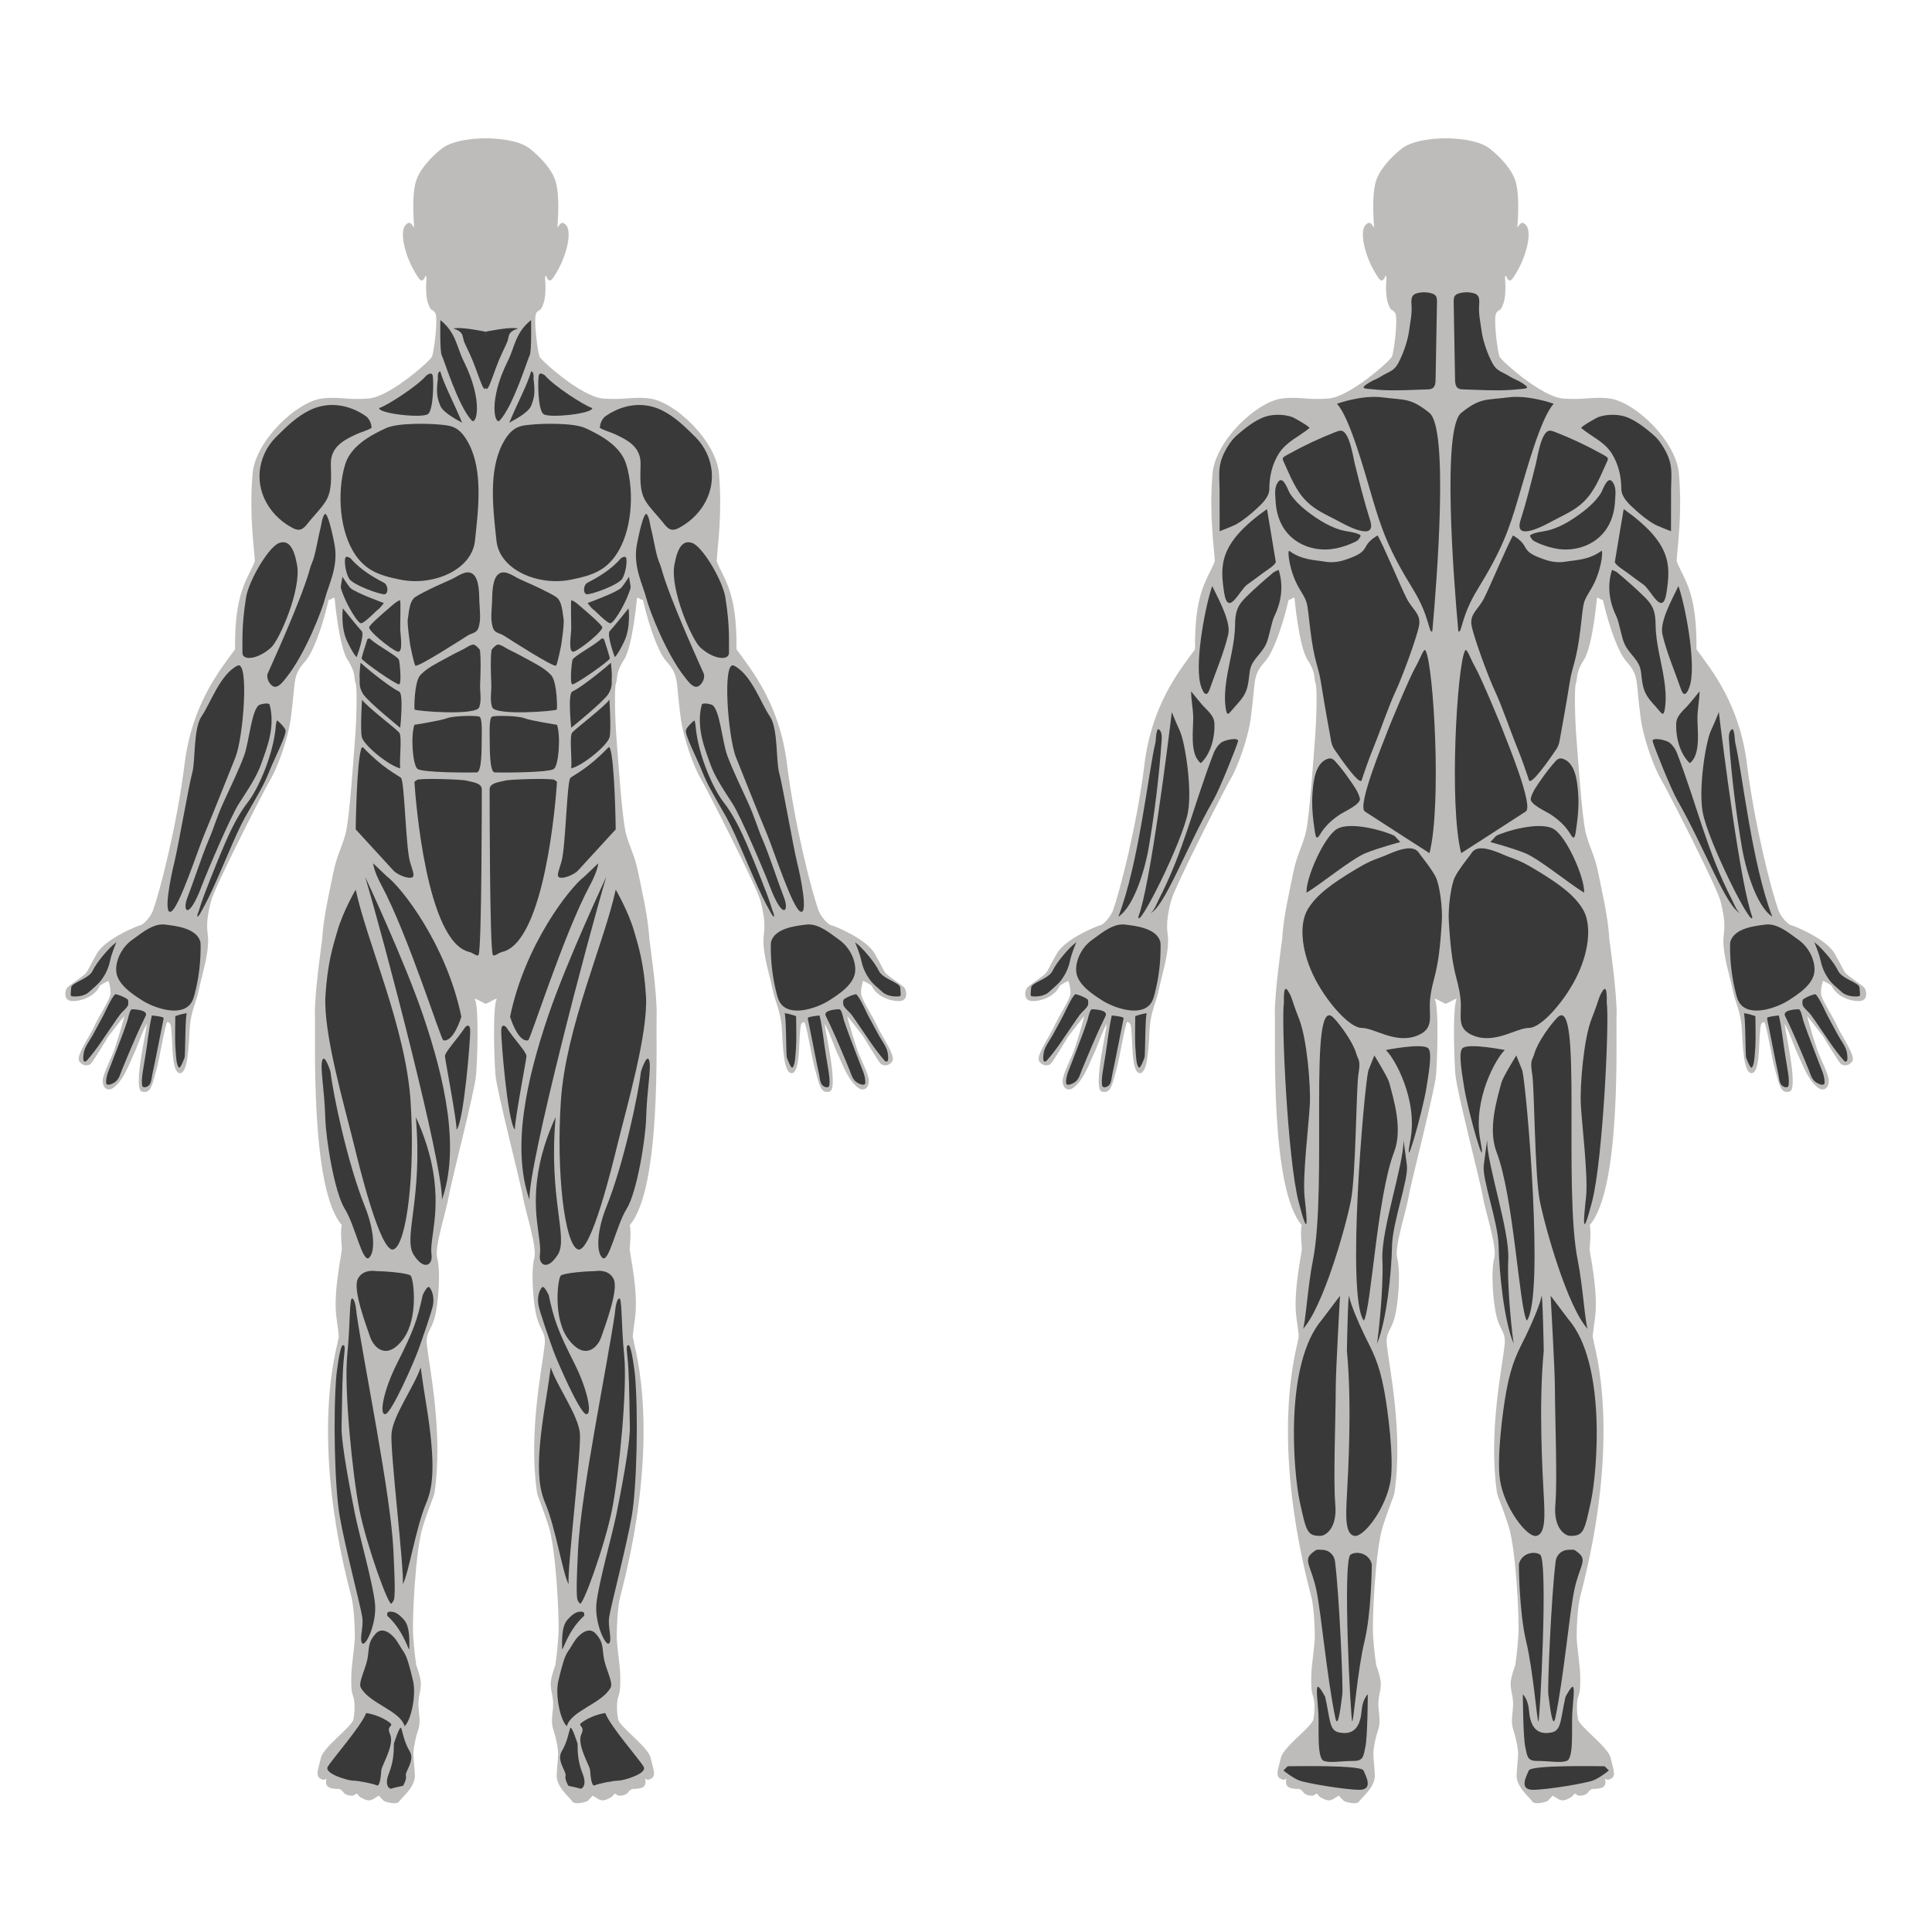 <?xml version="1.0" encoding="utf-8"?>
<svg version="1.1" id="svg2" width="2666.667" height="2666.667" viewBox="0 0 2666.667 2666.667" xmlns="http://www.w3.org/2000/svg" xmlns:bx="https://boxy-svg.com"><defs><bx:export><bx:file format="svg"/></bx:export></defs><g id="g8" transform="matrix(1.333,0,0,-1.333,0,2666.667)"><g id="g10" transform="scale(0.1)" style=""><g style=""><title>Outline</title><path d="M 19302.2 9780.4 C 19277.8 9806 19147.3 9890.1 19115.6 9923 C 19083.9 9955.9 19083.9 9981.5 18996.2 10132.7 C 18908.4 10283.9 18581 10418.1 18544.4 10425.4 C 18507.8 10432.7 18436.5 10522.3 18418.2 10571.7 C 18342.8 10775.3 18165.8 11471.6 18089 12093.4 C 18012.1 12715.3 17723.2 13066.5 17565.9 13282.3 C 17573.2 13878.6 17436.4 14002.8 17361 14193.1 C 17368.3 14343.1 17420.4 14669 17385.2 15097.5 C 17357.4 15436.9 16933 15841.7 16669.6 15878.3 C 16499.1 15902 16405 15861.2 16184.4 15878.3 C 15963.7 15895.3 15550.3 16266 15528.3 16309.9 C 15506.4 16353.8 15460.1 16719.6 15494.2 16765.9 C 15528.3 16812.3 15533.2 16768.4 15567.4 16863.5 C 15601.5 16958.6 15583.1 17129.6 15583.1 17129.6 C 15583.1 17129.6 15592.2 17166.1 15598.5 17140.9 C 15602.1 17126.3 15609.4 17111 15625.9 17102.5 C 15651.4 17089.2 15683.2 17150.9 15716.7 17209.2 C 15805.8 17364.3 15889.3 17660.3 15766.1 17697.5 C 15743.7 17704.3 15711.2 17646.3 15711.2 17646.3 C 15711.2 17675.6 15740.5 17946.3 15696.6 18114.5 C 15661.5 18249.3 15529.8 18384.1 15425.9 18465.7 C 15299 18565.4 15040.1 18572.5 14975.7 18573 C 14974.3 18573 14972 18573 14969.9 18573 C 14967.9 18573 14965.5 18573 14964.2 18573 C 14899.7 18572.5 14640.9 18565.4 14513.9 18465.7 C 14410 18384.1 14278.4 18249.3 14243.2 18114.5 C 14199.3 17946.3 14228.6 17675.6 14228.6 17646.3 C 14228.6 17646.3 14196.2 17704.3 14173.7 17697.5 C 14050.6 17660.3 14134 17364.3 14223.1 17209.2 C 14256.6 17150.9 14288.4 17089.2 14314 17102.5 C 14330.4 17111 14337.7 17126.3 14341.4 17140.9 C 14347.7 17166.1 14356.8 17129.6 14356.8 17129.6 C 14356.8 17129.6 14338.3 16958.6 14372.5 16863.5 C 14406.6 16768.4 14411.5 16812.3 14445.7 16765.9 C 14479.8 16719.6 14433.5 16353.8 14411.5 16309.9 C 14389.6 16266 13976.2 15895.3 13755.5 15878.3 C 13534.8 15861.2 13440.8 15902 13270.2 15878.3 C 13006.8 15841.7 12582.5 15436.9 12554.6 15097.5 C 12519.5 14669 12571.5 14343.1 12578.8 14193.1 C 12503.4 14002.8 12366.7 13878.6 12374 13282.3 C 12216.7 13066.5 11927.7 12715.3 11850.9 12093.4 C 11774.1 11471.6 11597.1 10775.3 11521.7 10571.7 C 11503.4 10522.3 11432.1 10432.7 11395.5 10425.4 C 11358.9 10418.1 11031.5 10283.9 10943.7 10132.7 C 10855.9 9981.5 10855.9 9955.9 10824.2 9923 C 10792.5 9890.1 10662 9806 10637.7 9780.4 C 10613.3 9754.7 10596.2 9658.4 10664.5 9642.6 C 10732.8 9626.7 10915.4 9666.3 10974.8 9799.9 C 11046.1 9846.5 11063.5 9847.4 11063.5 9847.4 C 11063.5 9847.4 11087.6 9774.3 11083.9 9715.7 C 11080.3 9657.2 10960.2 9478 10912.6 9371.9 C 10865.1 9265.8 10722.4 9070.1 10760.8 9015.2 C 10799.2 8960.4 10854.1 8969.5 10877.9 8987.8 C 10901.6 9006.1 11037 9235.6 11063.5 9275.9 C 11093.7 9315.2 11207.1 9461.5 11227.2 9483.4 C 11194.9 9349.9 11142.5 9192.6 11121.7 9130.5 C 11101 9068.3 11004.3 8881 11003.5 8817.1 C 11002.2 8728.1 11063.7 8708.4 11104.7 8735.4 C 11219.3 8811 11283.6 9004.7 11312 9060.9 C 11359.9 9156.2 11411.9 9325.5 11460.7 9403.6 C 11448.5 9308.5 11418.8 9177.4 11402.8 9066.4 C 11394.7 9010.3 11345.5 8721.4 11408.3 8702.5 C 11505.2 8673.2 11518 8784.8 11556.4 8916.5 C 11594.8 9048.1 11642.4 9373.7 11671.7 9423.1 C 11715.6 9413.9 11709 9382.9 11717.4 9295.1 C 11728.4 9179.6 11719.2 8892.7 11803.3 8892.7 C 11887.5 8892.7 11893.6 9181.7 11904.5 9357.2 C 11915.5 9532.8 11972.8 9625.5 12002.1 9769.4 C 12031.4 9913.3 12099.5 10113.1 12094.8 10281.5 C 12092.6 10359.7 12059.4 10429 12126.5 10679 C 12167.6 10832.4 12684.9 11844.7 12743.1 11939.8 C 12806.1 12042.8 12923.9 12349.5 12953.2 12583.6 C 12982.4 12817.7 12977.6 12827.5 12992.2 12939.7 C 13006.8 13051.8 13052.2 13101.3 13109.3 13168.9 C 13175.1 13246.9 13270.2 13478.6 13343.4 13794.4 C 13377.5 13795.6 13388 13823.8 13404.3 13812.7 C 13404.3 13812.7 13448.2 13312.8 13538.5 13173.8 C 13628.7 13034.8 13601.9 12983.6 13621.4 12932.3 C 13640.9 12881.1 13631.1 12547 13616.5 12361.7 C 13601.9 12176.4 13559.2 11530.1 13519 11376.5 C 13478.7 11222.8 13428.7 11157 13389.7 10961.9 C 13350.7 10766.8 13288.5 10511.4 13275.1 10271.8 C 13275.1 10271.8 13193.1 9703 13200.7 9488.9 C 13208.8 9259.6 13149.5 7700.2 13478.7 7319.7 C 13462.9 7245.4 13477.5 7116.1 13479.9 7077.1 C 13482.4 7038.1 13387.3 6633.2 13423.8 6362.5 C 13460.4 6091.9 13445.8 6185.7 13438.5 6118.1 C 13431.2 6050.4 13138.5 5143.2 13577.5 3472.7 C 13603.7 3372.9 13614.1 3171.5 13614.1 3065.4 C 13614.1 2959.4 13577.5 2750.9 13577.5 2652.1 C 13577.5 2553.3 13573.8 2505.8 13595.8 2443.6 C 13617.7 2381.4 13614.1 2279 13599.4 2202.2 C 13584.8 2125.3 13288.5 1916.8 13262.9 1803.4 C 13237.3 1690 13204.4 1624.2 13251.9 1591.3 C 13299.5 1558.3 13321.4 1591.3 13321.4 1591.3 C 13321.4 1591.3 13303.1 1536.4 13332.4 1507.1 C 13361.7 1477.9 13449.5 1481.5 13449.5 1481.5 C 13449.5 1481.5 13478.7 1474.2 13497 1445 C 13515.3 1415.7 13592.1 1401.1 13610.4 1419.3 C 13628.7 1437.6 13639.7 1436.1 13654.3 1411.3 C 13662.2 1397.8 13694.7 1382 13722.9 1370.4 C 13750 1359.1 13780.8 1361.6 13805.8 1377 L 13862.8 1412 C 13862.8 1412 13910.4 1357.2 13921.3 1353.5 C 13932.3 1349.8 14045.7 1309.6 14075 1353.5 C 14104.2 1397.4 14243.2 1503.5 14235.9 1627.9 C 14228.6 1752.2 14217.6 1821.7 14221.3 1865.6 C 14224.9 1909.5 14235.9 1975.4 14254.2 2041.2 C 14272.5 2107.1 14294.5 2136.3 14279.8 2260.7 C 14265.2 2385.1 14276.2 2392.4 14276.2 2414.3 C 14276.2 2436.3 14294.5 2494.8 14298.1 2560.6 C 14301.8 2626.5 14250.6 2761.8 14250.6 2761.8 C 14250.6 2761.8 14228.6 2893.5 14217.6 3072.8 C 14206.7 3252 14243.2 3958 14316.4 4192.1 C 14389.6 4426.2 14432.5 4499.5 14440.8 4557.9 C 14528.6 5176.1 14386 5841.8 14360.3 6077.2 C 14345.7 6211.3 14404.2 6226 14440.8 6361.3 C 14477.4 6496.7 14506.6 6833.2 14466.4 6983.2 C 14436.9 7093.2 14568.8 7495.3 14587.1 7619.7 C 14605.4 7744.1 14856.6 8706.1 14870 8878 C 14883.4 9050 14900.5 9583.2 14855.4 9663.7 C 14876.8 9663.7 14938.4 9621 14964.6 9613.5 C 14965.8 9612.6 14967.7 9612.4 14969.9 9612.6 C 14972.2 9612.4 14974.1 9612.6 14975.2 9613.5 C 15001.5 9621 15063 9663.7 15084.5 9663.7 C 15039.4 9583.2 15056.5 9050 15069.9 8878 C 15083.3 8706.1 15334.5 7744.1 15352.8 7619.7 C 15371.1 7495.3 15503 7093.2 15473.5 6983.2 C 15433.2 6833.2 15462.5 6496.7 15499.1 6361.3 C 15535.7 6226 15594.2 6211.3 15579.6 6077.2 C 15553.9 5841.8 15411.3 5176.1 15499.1 4557.9 C 15507.4 4499.5 15550.3 4426.2 15623.5 4192.1 C 15696.6 3958 15733.2 3252 15722.2 3072.8 C 15711.2 2893.5 15689.3 2761.8 15689.3 2761.8 C 15689.3 2761.8 15638.1 2626.5 15641.7 2560.6 C 15645.4 2494.8 15663.7 2436.3 15663.7 2414.3 C 15663.7 2392.4 15674.7 2385.1 15660 2260.7 C 15645.4 2136.3 15667.4 2107.1 15685.6 2041.2 C 15703.9 1975.4 15714.9 1909.5 15718.6 1865.6 C 15722.2 1821.7 15711.2 1752.2 15703.9 1627.9 C 15696.6 1503.5 15835.6 1397.4 15864.9 1353.5 C 15894.1 1309.6 16007.5 1349.8 16018.5 1353.5 C 16029.5 1357.2 16077 1412 16077 1412 L 16134.1 1377 C 16159 1361.6 16189.8 1359.1 16216.9 1370.4 C 16245.1 1382 16277.6 1397.8 16285.6 1411.3 C 16300.2 1436.1 16311.2 1437.6 16329.5 1419.3 C 16347.7 1401.1 16424.6 1415.7 16442.9 1445 C 16461.1 1474.2 16490.4 1481.5 16490.4 1481.5 C 16490.4 1481.5 16578.2 1477.9 16607.5 1507.1 C 16636.7 1536.4 16618.4 1591.3 16618.4 1591.3 C 16618.4 1591.3 16640.4 1558.3 16687.9 1591.3 C 16735.5 1624.2 16702.6 1690 16677 1803.4 C 16651.4 1916.8 16355.1 2125.3 16340.4 2202.2 C 16325.8 2279 16322.1 2381.4 16344.1 2443.6 C 16366 2505.8 16362.4 2553.3 16362.4 2652.1 C 16362.4 2750.9 16325.8 2959.4 16325.8 3065.4 C 16325.8 3171.5 16336.1 3372.9 16362.4 3472.7 C 16801.3 5143.2 16508.7 6050.4 16501.4 6118.1 C 16494.1 6185.7 16479.4 6091.9 16516 6362.5 C 16552.6 6633.2 16457.5 7038.1 16459.9 7077.1 C 16462.4 7116.1 16477 7245.4 16461.1 7319.7 C 16790.4 7700.2 16731 9259.6 16739.1 9488.9 C 16746.7 9703 16664.8 10271.8 16664.8 10271.8 C 16651.4 10511.4 16589.2 10766.8 16550.2 10961.9 C 16511.1 11157 16461.1 11222.8 16420.9 11376.5 C 16380.7 11530.1 16338 12176.4 16323.4 12361.7 C 16308.7 12547 16299 12881.1 16318.5 12932.3 C 16338 12983.6 16311.2 13034.8 16401.4 13173.8 C 16491.6 13312.8 16535.5 13812.7 16535.5 13812.7 C 16551.9 13823.8 16562.3 13795.6 16596.5 13794.4 C 16669.6 13478.6 16764.8 13246.9 16830.6 13168.9 C 16887.7 13101.3 16933 13051.8 16947.7 12939.7 C 16962.3 12827.5 16957.4 12817.7 16986.7 12583.6 C 17015.9 12349.5 17133.7 12042.8 17196.8 11939.8 C 17254.9 11844.7 17772.2 10832.4 17813.4 10679 C 17880.4 10429 17847.3 10359.7 17845.1 10281.5 C 17840.3 10113.1 17908.5 9913.3 17937.8 9769.4 C 17967 9625.5 18024.3 9532.8 18035.3 9357.2 C 18046.3 9181.7 18052.4 8892.7 18136.5 8892.7 C 18220.6 8892.7 18211.4 9179.6 18222.5 9295.1 C 18230.9 9382.9 18224.3 9413.9 18268.2 9423.1 C 18297.5 9373.7 18345 9048.1 18383.4 8916.5 C 18421.8 8784.8 18434.6 8673.2 18531.6 8702.5 C 18594.3 8721.4 18545.1 9010.3 18537.1 9066.4 C 18521.1 9177.4 18491.3 9308.5 18479.1 9403.6 C 18527.9 9325.5 18580 9156.2 18627.9 9060.9 C 18656.2 9004.7 18720.6 8811 18835.2 8735.4 C 18876.2 8708.4 18937.6 8728.1 18936.4 8817.1 C 18935.5 8881 18838.9 9068.3 18818.1 9130.5 C 18797.4 9192.6 18745 9349.9 18712.6 9483.4 C 18732.8 9461.5 18846.2 9315.2 18876.3 9275.9 C 18902.9 9235.6 19038.2 9006.1 19062 8987.8 C 19085.8 8969.5 19140.6 8960.4 19179.1 9015.2 C 19217.5 9070.1 19074.8 9265.8 19027.2 9371.9 C 18979.7 9478 18859.6 9657.2 18855.9 9715.7 C 18852.3 9774.3 18876.3 9847.4 18876.3 9847.4 C 18876.3 9847.4 18893.7 9846.5 18965.1 9799.9 C 19024.5 9666.3 19207.1 9626.7 19275.4 9642.6 C 19343.7 9658.4 19326.6 9754.7 19302.2 9780.4" style="fill:#bdbcba;fill-opacity:1;fill-rule:nonzero;stroke:none" id="path14"/><path d="M 9362.34 9780.4 C 9337.95 9806 9207.48 9890.1 9175.78 9923 C 9144.08 9955.9 9144.08 9981.5 9056.29 10132.7 C 8968.49 10283.9 8641.1 10418.1 8604.52 10425.4 C 8567.94 10432.7 8496.61 10522.3 8478.32 10571.7 C 8402.9 10775.3 8225.92 11471.6 8149.1 12093.4 C 8072.28 12715.3 7783.3 13066.5 7626 13282.3 C 7633.32 13878.6 7496.57 14002.8 7421.15 14193.1 C 7428.47 14343.1 7480.55 14669 7445.36 15097.5 C 7417.49 15436.9 6993.16 15841.7 6729.79 15878.3 C 6559.23 15902 6465.19 15861.2 6244.49 15878.3 C 6023.79 15895.3 5610.43 16266 5588.49 16309.9 C 5566.54 16353.8 5520.2 16719.6 5554.35 16765.9 C 5588.49 16812.3 5593.36 16768.4 5627.51 16863.5 C 5661.64 16958.6 5643.24 17129.6 5643.24 17129.6 C 5643.24 17129.6 5652.3 17166.1 5658.6 17140.9 C 5662.26 17126.3 5669.57 17111 5686.03 17102.5 C 5711.58 17089.2 5743.37 17150.9 5776.87 17209.2 C 5865.97 17364.3 5949.43 17660.3 5826.26 17697.5 C 5803.84 17704.3 5771.39 17646.3 5771.39 17646.3 C 5771.39 17675.6 5800.65 17946.3 5756.76 18114.5 C 5721.6 18249.3 5589.97 18384.1 5486.06 18465.7 C 5359.13 18565.4 5100.25 18572.5 5035.8 18573 C 5034.47 18573 5032.1 18573 5030.07 18573 C 5028.04 18573 5025.67 18573 5024.34 18573 C 4959.88 18572.5 4701.01 18565.4 4574.08 18465.7 C 4470.17 18384.1 4338.54 18249.3 4303.38 18114.5 C 4259.49 17946.3 4288.75 17675.6 4288.75 17646.3 C 4288.75 17646.3 4256.3 17704.3 4233.88 17697.5 C 4110.71 17660.3 4194.16 17364.3 4283.26 17209.2 C 4316.77 17150.9 4348.55 17089.2 4374.11 17102.5 C 4390.57 17111 4397.88 17126.3 4401.54 17140.9 C 4407.84 17166.1 4416.9 17129.6 4416.9 17129.6 C 4416.9 17129.6 4398.49 16958.6 4432.63 16863.5 C 4466.77 16768.4 4471.65 16812.3 4505.79 16765.9 C 4539.93 16719.6 4493.6 16353.8 4471.65 16309.9 C 4449.7 16266 4036.35 15895.3 3815.65 15878.3 C 3594.95 15861.2 3500.91 15902 3330.35 15878.3 C 3066.97 15841.7 2642.64 15436.9 2614.78 15097.5 C 2579.59 14669 2631.67 14343.1 2638.98 14193.1 C 2563.57 14002.8 2426.82 13878.6 2434.14 13282.3 C 2276.84 13066.5 1987.86 12715.3 1911.04 12093.4 C 1834.22 11471.6 1657.24 10775.3 1581.82 10571.7 C 1563.53 10522.3 1492.2 10432.7 1455.62 10425.4 C 1419.04 10418.1 1091.65 10283.9 1003.85 10132.7 C 916.059 9981.5 916.059 9955.9 884.355 9923 C 852.656 9890.1 722.184 9806 697.797 9780.4 C 673.414 9754.7 656.34 9658.4 724.625 9642.6 C 792.906 9626.7 975.504 9666.3 1034.95 9799.9 C 1106.27 9846.5 1123.65 9847.4 1123.65 9847.4 C 1123.65 9847.4 1147.73 9774.3 1144.08 9715.7 C 1140.42 9657.2 1020.31 9478 972.758 9371.9 C 925.203 9265.8 782.543 9070.1 820.953 9015.2 C 859.359 8960.4 914.234 8969.5 938.008 8987.8 C 961.781 9006.1 1097.13 9235.6 1123.65 9275.9 C 1153.83 9315.2 1267.23 9461.5 1287.35 9483.4 C 1255.03 9349.9 1202.6 9192.6 1181.88 9130.5 C 1161.15 9068.3 1064.48 8881 1063.6 8817.1 C 1062.38 8728.1 1123.82 8708.4 1164.8 8735.4 C 1279.42 8811 1343.77 9004.7 1372.09 9060.9 C 1420.03 9156.2 1472.08 9325.5 1520.85 9403.6 C 1508.66 9308.5 1478.9 9177.4 1462.93 9066.4 C 1454.86 9010.3 1405.65 8721.4 1468.42 8702.5 C 1565.36 8673.2 1578.16 8784.8 1616.57 8916.5 C 1654.98 9048.1 1702.53 9373.7 1731.8 9423.1 C 1775.69 9413.9 1769.1 9382.9 1777.52 9295.1 C 1788.58 9179.6 1779.35 8892.7 1863.49 8892.7 C 1947.62 8892.7 1953.72 9181.7 1964.69 9357.2 C 1975.66 9532.8 2032.97 9625.5 2062.24 9769.4 C 2091.5 9913.3 2159.66 10113.1 2154.91 10281.5 C 2152.7 10359.7 2119.55 10429 2186.61 10679 C 2227.76 10832.4 2745.07 11844.7 2803.24 11939.8 C 2866.25 12042.8 2984.06 12349.5 3013.32 12583.6 C 3042.59 12817.7 3037.71 12827.5 3052.34 12939.7 C 3066.97 13051.8 3112.34 13101.3 3169.4 13168.9 C 3235.24 13246.9 3330.35 13478.6 3403.51 13794.4 C 3437.65 13795.6 3448.1 13823.8 3464.48 13812.7 C 3464.48 13812.7 3508.37 13312.8 3598.6 13173.8 C 3688.83 13034.8 3662.01 12983.6 3681.52 12932.3 C 3701.03 12881.1 3691.27 12547 3676.64 12361.7 C 3662.01 12176.4 3619.34 11530.1 3579.1 11376.5 C 3538.86 11222.8 3488.86 11157 3449.85 10961.9 C 3410.82 10766.8 3348.63 10511.4 3335.23 10271.8 C 3335.23 10271.8 3253.26 9703 3260.85 9488.9 C 3268.98 9259.6 3209.63 7700.2 3538.86 7319.7 C 3523.01 7245.4 3537.64 7116.1 3540.08 7077.1 C 3542.51 7038.1 3447.41 6633.2 3483.99 6362.5 C 3520.57 6091.9 3505.93 6185.7 3498.62 6118.1 C 3491.3 6050.4 3198.66 5143.2 3637.62 3472.7 C 3663.85 3372.9 3674.2 3171.5 3674.2 3065.4 C 3674.2 2959.4 3637.62 2750.9 3637.62 2652.1 C 3637.62 2553.3 3633.96 2505.8 3655.91 2443.6 C 3677.86 2381.4 3674.2 2279 3659.57 2202.2 C 3644.94 2125.3 3348.64 1916.8 3323.03 1803.4 C 3297.43 1690 3264.51 1624.2 3312.06 1591.3 C 3359.61 1558.3 3381.56 1591.3 3381.56 1591.3 C 3381.56 1591.3 3363.27 1536.4 3392.53 1507.1 C 3421.8 1477.9 3509.59 1481.5 3509.59 1481.5 C 3509.59 1481.5 3538.86 1474.2 3557.15 1445 C 3575.43 1415.7 3652.26 1401.1 3670.55 1419.3 C 3688.83 1437.6 3699.81 1436.1 3714.44 1411.3 C 3722.35 1397.8 3754.87 1382 3783.07 1370.4 C 3810.18 1359.1 3840.96 1361.6 3865.95 1377 L 3922.95 1412 C 3922.95 1412 3970.5 1357.2 3981.47 1353.5 C 3992.45 1349.8 4105.85 1309.6 4135.11 1353.5 C 4164.38 1397.4 4303.38 1503.5 4296.06 1627.9 C 4288.75 1752.2 4277.78 1821.7 4281.44 1865.6 C 4285.09 1909.5 4296.06 1975.4 4314.36 2041.2 C 4332.65 2107.1 4354.59 2136.3 4339.96 2260.7 C 4325.33 2385.1 4336.3 2392.4 4336.3 2414.3 C 4336.3 2436.3 4354.59 2494.8 4358.25 2560.6 C 4361.91 2626.5 4310.7 2761.8 4310.7 2761.8 C 4310.7 2761.8 4288.75 2893.5 4277.78 3072.8 C 4266.8 3252 4303.38 3958 4376.54 4192.1 C 4449.7 4426.2 4492.62 4499.5 4500.92 4557.9 C 4588.71 5176.1 4446.13 5841.8 4420.44 6077.2 C 4405.81 6211.3 4464.34 6226 4500.92 6361.3 C 4537.49 6496.7 4566.76 6833.2 4526.52 6983.2 C 4497 7093.2 4628.95 7495.3 4647.24 7619.7 C 4665.53 7744.1 4916.71 8706.1 4930.12 8878 C 4943.53 9050 4960.61 9583.2 4915.49 9663.7 C 4936.97 9663.7 4998.53 9621 5024.76 9613.5 C 5025.89 9612.6 5027.8 9612.4 5030.07 9612.6 C 5032.34 9612.4 5034.25 9612.6 5035.39 9613.5 C 5061.61 9621 5123.17 9663.7 5144.65 9663.7 C 5099.53 9583.2 5116.6 9050 5130.01 8878 C 5143.43 8706.1 5394.61 7744.1 5412.9 7619.7 C 5431.19 7495.3 5563.14 7093.2 5533.61 6983.2 C 5493.38 6833.2 5522.64 6496.7 5559.22 6361.3 C 5595.8 6226 5654.33 6211.3 5639.7 6077.2 C 5614.01 5841.8 5471.43 5176.1 5559.22 4557.9 C 5567.51 4499.5 5610.43 4426.2 5683.59 4192.1 C 5756.76 3958 5793.33 3252 5782.36 3072.8 C 5771.39 2893.5 5749.44 2761.8 5749.44 2761.8 C 5749.44 2761.8 5698.23 2626.5 5701.88 2560.6 C 5705.54 2494.8 5723.83 2436.3 5723.83 2414.3 C 5723.83 2392.4 5734.81 2385.1 5720.18 2260.7 C 5705.54 2136.3 5727.49 2107.1 5745.78 2041.2 C 5764.07 1975.4 5775.04 1909.5 5778.71 1865.6 C 5782.36 1821.7 5771.39 1752.2 5764.07 1627.9 C 5756.76 1503.5 5895.76 1397.4 5925.02 1353.5 C 5954.29 1309.6 6067.68 1349.8 6078.66 1353.5 C 6089.64 1357.2 6137.19 1412 6137.19 1412 L 6194.19 1377 C 6219.17 1361.6 6249.96 1359.1 6277.06 1370.4 C 6305.26 1382 6337.78 1397.8 6345.7 1411.3 C 6360.33 1436.1 6371.3 1437.6 6389.59 1419.3 C 6407.88 1401.1 6484.7 1415.7 6502.99 1445 C 6521.28 1474.2 6550.54 1481.5 6550.54 1481.5 C 6550.54 1481.5 6638.34 1477.9 6667.6 1507.1 C 6696.86 1536.4 6678.57 1591.3 6678.57 1591.3 C 6678.57 1591.3 6700.52 1558.3 6748.08 1591.3 C 6795.63 1624.2 6762.71 1690 6737.1 1803.4 C 6711.5 1916.8 6415.19 2125.3 6400.57 2202.2 C 6385.93 2279 6382.27 2381.4 6404.22 2443.6 C 6426.17 2505.8 6422.51 2553.3 6422.51 2652.1 C 6422.51 2750.9 6385.93 2959.4 6385.93 3065.4 C 6385.93 3171.5 6396.28 3372.9 6422.51 3472.7 C 6861.48 5143.2 6568.83 6050.4 6561.52 6118.1 C 6554.2 6185.7 6539.57 6091.9 6576.15 6362.5 C 6612.73 6633.2 6517.62 7038.1 6520.06 7077.1 C 6522.5 7116.1 6537.13 7245.4 6521.28 7319.7 C 6850.5 7700.2 6791.16 9259.6 6799.29 9488.9 C 6806.88 9703 6724.91 10271.8 6724.91 10271.8 C 6711.51 10511.4 6649.31 10766.8 6610.29 10961.9 C 6571.27 11157 6521.28 11222.8 6481.04 11376.5 C 6440.81 11530.1 6398.12 12176.4 6383.5 12361.7 C 6368.86 12547 6359.11 12881.1 6378.62 12932.3 C 6398.12 12983.6 6371.3 13034.8 6461.53 13173.8 C 6551.77 13312.8 6595.66 13812.7 6595.66 13812.7 C 6612.04 13823.8 6622.48 13795.6 6656.63 13794.4 C 6729.79 13478.6 6824.9 13246.9 6890.74 13168.9 C 6947.79 13101.3 6993.16 13051.8 7007.8 12939.7 C 7022.43 12827.5 7017.55 12817.7 7046.82 12583.6 C 7076.08 12349.5 7193.89 12042.8 7256.9 11939.8 C 7315.07 11844.7 7832.38 10832.4 7873.52 10679 C 7940.59 10429 7907.44 10359.7 7905.23 10281.5 C 7900.48 10113.1 7968.64 9913.3 7997.9 9769.4 C 8027.16 9625.5 8084.47 9532.8 8095.45 9357.2 C 8106.42 9181.7 8112.52 8892.7 8196.65 8892.7 C 8280.79 8892.7 8271.55 9179.6 8282.62 9295.1 C 8291.04 9382.9 8284.45 9413.9 8328.34 9423.1 C 8357.61 9373.7 8405.16 9048.1 8443.57 8916.5 C 8481.98 8784.8 8494.78 8673.2 8591.72 8702.5 C 8654.48 8721.4 8605.28 9010.3 8597.21 9066.4 C 8581.24 9177.4 8551.48 9308.5 8539.29 9403.6 C 8588.06 9325.5 8640.11 9156.2 8688.05 9060.9 C 8716.37 9004.7 8780.71 8811 8895.33 8735.4 C 8936.31 8708.4 8997.76 8728.1 8996.54 8817.1 C 8995.66 8881 8898.99 9068.3 8878.26 9130.5 C 8857.53 9192.6 8805.1 9349.9 8772.79 9483.4 C 8792.91 9461.5 8906.31 9315.2 8936.49 9275.9 C 8963.01 9235.6 9098.35 9006.1 9122.13 8987.8 C 9145.91 8969.5 9200.78 8960.4 9239.19 9015.2 C 9277.6 9070.1 9134.94 9265.8 9087.38 9371.9 C 9039.82 9478 8919.72 9657.2 8916.06 9715.7 C 8912.4 9774.3 8936.49 9847.4 8936.49 9847.4 C 8936.49 9847.4 8953.86 9846.5 9025.19 9799.9 C 9084.64 9666.3 9267.23 9626.7 9335.52 9642.6 C 9403.8 9658.4 9386.73 9754.7 9362.34 9780.4" style="fill:#bdbcba;fill-opacity:1;fill-rule:nonzero;stroke:none" id="path154"/></g><g style=""><title>Arms</title><g style=""><title>Triceps</title><path d="m 13119,14733.9 c -494.9,-351.1 -487.7,-575.5 -443.8,-863.3 39.9,-261.9 158,21.4 237.2,79.7 57.6,42.4 116.1,83.1 172.8,126.9 18.6,14.3 128.6,81.9 124.8,110.5 -3.2,24.3 -91,546.2 -91,546.2" style="fill:#39393a;fill-opacity:1;fill-rule:nonzero;stroke:none" id="path30"><title>Tri</title></path><path d="m 13192.2,14082.8 c -99.5,-83.3 -197.3,-169.2 -289.9,-260 -92.9,-91 -112.3,-156.8 -114,-289.5 -2.3,-191.5 -59.6,-376 -88.2,-564.1 -14.6,-95.4 -22.2,-192.7 -9.7,-288.9 14.6,-113.3 36.4,-58.5 87,-3.4 25.5,27.8 50.7,56.1 74.2,85.7 72.4,91.4 73.6,170.6 88.2,285 16,125.3 112,171 168.2,285.3 35.2,71.4 54.5,225.4 89.6,296.8 73,148.4 92.8,318 42.1,475 0,0 -47.5,-21.9 -47.5,-21.9" style="fill:#39393a;fill-opacity:1;fill-rule:nonzero;stroke:none" id="path32"><title>Tri</title></path><path d="m 12552,13936.5 c -63.4,-175.2 -179.2,-753.6 -125.6,-1002.4 12.6,-58.3 58.3,-184.2 99.4,-65.6 64.6,186.4 146,373.7 191.6,565.9 30.1,126.5 -88.6,344.8 -165.4,502.1" style="fill:#39393a;fill-opacity:1;fill-rule:nonzero;stroke:none" id="path58"><title>Tri</title></path><path d="m 16812.4,14733.9 c 494.9,-351.1 487.7,-575.5 443.8,-863.3 -39.9,-261.9 -158,21.4 -237.2,79.7 -57.6,42.4 -116.1,83.1 -172.8,126.9 -18.6,14.3 -128.6,81.9 -124.8,110.5 3.2,24.3 91,546.2 91,546.2" style="fill:#39393a;fill-opacity:1;fill-rule:nonzero;stroke:none" id="path98"><title>Tri</title></path><path d="m 16739.3,14082.8 c 99.4,-83.3 197.2,-169.2 289.8,-260 92.9,-91 112.3,-156.8 114,-289.5 2.3,-191.5 59.7,-376 88.2,-564.1 14.6,-95.4 22.2,-192.7 9.7,-288.9 -14.6,-113.3 -36.4,-58.5 -86.9,-3.4 -25.6,27.8 -50.8,56.1 -74.2,85.7 -72.5,91.4 -73.7,170.6 -88.3,285 -15.9,125.3 -112,171 -168.2,285.3 -35.2,71.4 -54.5,225.4 -89.6,296.8 -73,148.4 -92.8,318 -42.1,475 0,0 47.5,-21.9 47.6,-21.9" style="fill:#39393a;fill-opacity:1;fill-rule:nonzero;stroke:none" id="path100"><title>Tri</title></path><path d="m 17379.4,13936.5 c 63.4,-175.2 179.2,-753.6 125.6,-1002.4 -12.6,-58.3 -58.3,-184.2 -99.3,-65.6 -64.6,186.4 -146.1,373.7 -191.7,565.9 -30.1,126.5 88.6,344.8 165.4,502.1" style="fill:#39393a;fill-opacity:1;fill-rule:nonzero;stroke:none" id="path126"><title>Tri</title></path></g><g style=""><title>Biceps</title><path d="M 3211.22 14122 C 3121.57 13788.6 2776.59 13046.1 2770.97 13028.6 C 2757.24 12986 2784.18 12929.5 2819.2 12904 C 2874.05 12864.1 2931.72 12948.6 2961.29 12985 C 3161.27 13231.7 3337.87 13695.8 3366.12 13809.7 C 3399.96 13946.1 3507.56 14138.9 3463.66 14368.1 C 3419.77 14597.4 3380.75 14704.7 3361.24 14680.3 C 3335.53 14648 3329.95 14580.7 3319.95 14542.2 C 3292.92 14438.1 3278.7 14330.6 3249.13 14228 C 3238.78 14192.1 3221.03 14158.5 3211.22 14122" style="fill:#39393a;fill-opacity:1;fill-rule:nonzero;stroke:none" id="path192"><title>Bi</title></path><path d="M 2880.82 14378.7 C 2767.32 14320.2 2574.88 13985.8 2547.94 13819 C 2497.95 13509.6 2513.13 13341 2510.14 13249.6 C 2507.15 13158.1 2671.09 13176.4 2807.66 13300.8 C 2892.71 13378.2 3121.57 13898.3 3075.91 14155.1 C 3042.57 14342.7 2983.24 14422.6 2880.82 14378.7" style="fill:#39393a;fill-opacity:1;fill-rule:nonzero;stroke:none" id="path194"><title>Bi</title></path><path d="M 6847.47 14122 C 6937.11 13788.6 7282.09 13046.1 7287.71 13028.6 C 7301.44 12986 7274.5 12929.5 7239.48 12904 C 7184.63 12864.1 7126.97 12948.6 7097.39 12985 C 6897.42 13231.7 6720.81 13695.8 6692.57 13809.7 C 6658.72 13946.1 6551.12 14138.9 6595.02 14368.1 C 6638.92 14597.4 6677.93 14704.7 6697.45 14680.3 C 6723.16 14648 6728.73 14580.7 6738.73 14542.2 C 6765.76 14438.1 6779.99 14330.6 6809.55 14228 C 6819.9 14192.1 6837.66 14158.5 6847.47 14122" style="fill:#39393a;fill-opacity:1;fill-rule:nonzero;stroke:none" id="path280"><title>Bi</title></path><path d="M 7177.87 14378.7 C 7291.37 14320.2 7483.8 13985.8 7510.75 13819 C 7560.74 13509.6 7545.55 13341 7548.54 13249.6 C 7551.54 13158.1 7387.59 13176.4 7251.02 13300.8 C 7165.98 13378.2 6937.11 13898.3 6982.77 14155.1 C 7016.11 14342.7 7075.44 14422.6 7177.87 14378.7" style="fill:#39393a;fill-opacity:1;fill-rule:nonzero;stroke:none" id="path282"><title>Bi</title></path></g><g style=""><title>Hands</title><path d="m 11585.7,10429.6 c 20.2,3.5 40.5,4.4 60.9,2 116.2,-13.7 318.6,-37.2 364.8,-168.6 5.3,-15.2 5.8,-31.7 5.9,-47.9 1.6,-171.3 -19.3,-343.1 -63.4,-508.7 -8.2,-31.1 -17.9,-62.5 -36.3,-88.9 -104,-148.9 -384.4,-47.6 -501.7,26.6 -106,67.1 -265.3,171 -272.7,307.3 -6.5,121.2 66,251.3 163.6,320.5 79.9,56.6 177.3,140.1 278.9,157.7" style="fill:#39393a;fill-opacity:1;fill-rule:nonzero;stroke:none" id="path74"/><path d="m 11755.2,9483.4 c -1.4,-77.5 -2.5,-155 -2,-232.5 0.5,-49.9 2,-99.8 7,-149.4 4.1,-41.3 5.1,-117.8 31.2,-150.3 15.5,-19.4 59.1,99.7 60.6,106.9 6.7,33.8 5.5,453.7 23.8,455.9 -40.7,-4.8 -81.9,-17.1 -120.6,-30.6" style="fill:#39393a;fill-opacity:1;fill-rule:nonzero;stroke:none" id="path76"/><path d="m 11512.3,9489.7 c -32.2,-135.3 -43.5,-276.9 -66.5,-414.1 -7.5,-44.9 -15,-89.8 -22,-134.7 -9.3,-59.6 -19.4,-108.7 -12.8,-169.9 0.6,-5.7 1.5,-11.7 5.2,-16.1 16.9,-20.2 57.2,0.4 69.6,15.8 13.7,16.9 19.2,38.9 22.7,60.4 9.7,59.9 23.9,118.9 36,178.4 18.3,90.1 35.6,180.5 53.8,270.6 11.2,55.4 22.4,110.8 33.6,166.2 1.4,6.7 2.6,14 -0.3,20.2 -6.1,12.7 -118.9,24.6 -119.3,23.2" style="fill:#39393a;fill-opacity:1;fill-rule:nonzero;stroke:none" id="path78"/><path d="m 11298,9549.8 c -19.4,-20.2 -32.5,-94 -38.6,-112.4 -16.8,-50.4 -34.7,-100.4 -53.1,-150.2 -36.2,-97.8 -74.6,-194.8 -111.6,-292.3 -24.7,-65 -57.1,-127.8 -56.2,-199.1 0.4,-38.1 47.6,-19.3 67.5,-9.9 63.9,30.3 72,80.5 96,139.7 18.6,45.7 37.6,91.3 56.7,136.9 59.4,141.1 119.6,281.7 187.3,419.2 2.6,5.1 5.1,10.4 5.7,16 5.2,50.6 -113.7,56 -143.5,57.1 -3.6,0.2 -7,-1.7 -10.2,-5" style="fill:#39393a;fill-opacity:1;fill-rule:nonzero;stroke:none" id="path80"/><path d="m 11129.3,9706.2 c -34.5,-28.9 -107.2,-193.3 -119.9,-216.8 -36.5,-67.4 -72.9,-134.9 -109.3,-202.5 -29.4,-54.5 -87,-126 -93.8,-188.8 -2,-15.5 -16.3,-100.7 21.6,-83.4 5.7,2.6 10,7.4 14.1,12 100,113.4 177.8,239.2 263.6,362.9 25.2,36.3 49.2,73.5 75.9,108.7 23,30.3 62.3,58.5 80.5,91 7.8,14.1 6.9,31.3 5.7,47.4 -0.4,5.7 -0.9,11.8 -4,16.7 -2.8,4.6 -7.5,7.6 -12,10.4 -34.7,21.2 -72.7,37 -112.2,46.6 -2.8,0.7 -6.3,-0.9 -10.2,-4.2" style="fill:#39393a;fill-opacity:1;fill-rule:nonzero;stroke:none" id="path82"/><path d="m 11101.4,10212.6 c -61,-58.5 -160.9,-172.8 -202.4,-259.5 -41.5,-86.8 -219.5,-120.9 -221.9,-174.6 -2.5,-53.6 -14.7,-87.8 9.7,-90.2 24.4,-2.4 117.1,-7.3 173.2,43.9 56.1,51.2 97.5,80.5 134.1,131.7 36.6,51.2 68.3,112.2 85.4,192.6 17,80.5 65.8,192.7 65.8,192.7 l -43.9,-36.6" style="fill:#39393a;fill-opacity:1;fill-rule:nonzero;stroke:none" id="path84"/><path d="m 18345.7,10429.6 c -20.2,3.5 -40.5,4.4 -60.9,2 -116.2,-13.7 -318.6,-37.2 -364.8,-168.6 -5.3,-15.2 -5.7,-31.7 -5.9,-47.9 -1.6,-171.3 19.3,-343.1 63.4,-508.7 8.2,-31.1 17.9,-62.5 36.3,-88.9 104,-148.9 384.4,-47.6 501.8,26.6 105.9,67.1 265.2,171 272.6,307.3 6.5,121.2 -66,251.3 -163.6,320.5 -79.9,56.6 -177.3,140.1 -278.9,157.7" style="fill:#39393a;fill-opacity:1;fill-rule:nonzero;stroke:none" id="path142"/><path d="m 18176.2,9483.4 c 1.4,-77.5 2.5,-155 2,-232.5 -0.5,-49.9 -2,-99.8 -7,-149.4 -4.1,-41.3 -5.1,-117.8 -31.2,-150.3 -15.5,-19.4 -59.1,99.7 -60.6,106.9 -6.7,33.8 -5.5,453.7 -23.8,455.9 40.7,-4.8 81.9,-17.1 120.6,-30.6" style="fill:#39393a;fill-opacity:1;fill-rule:nonzero;stroke:none" id="path144"/><path d="m 18419.1,9489.7 c 32.2,-135.3 43.5,-276.9 66.5,-414.1 7.5,-44.9 15.1,-89.8 22,-134.7 9.3,-59.6 19.4,-108.7 12.8,-169.9 -0.6,-5.7 -1.5,-11.7 -5.2,-16.1 -16.9,-20.2 -57.2,0.4 -69.6,15.8 -13.7,16.9 -19.2,38.9 -22.7,60.4 -9.7,59.9 -23.9,118.9 -36,178.4 -18.3,90.1 -35.6,180.5 -53.8,270.6 -11.2,55.4 -22.4,110.8 -33.6,166.2 -1.3,6.7 -2.6,14 0.3,20.2 6.1,12.7 118.9,24.6 119.3,23.2" style="fill:#39393a;fill-opacity:1;fill-rule:nonzero;stroke:none" id="path146"/><path d="m 18633.4,9549.8 c 19.4,-20.2 32.5,-94 38.6,-112.4 16.8,-50.4 34.7,-100.4 53.1,-150.2 36.2,-97.8 74.6,-194.8 111.6,-292.3 24.7,-65 57.1,-127.8 56.2,-199.1 -0.4,-38.1 -47.6,-19.3 -67.5,-9.9 -63.9,30.3 -72,80.5 -96,139.7 -18.6,45.7 -37.6,91.3 -56.7,136.9 -59.4,141.1 -119.6,281.7 -187.3,419.2 -2.5,5.1 -5.1,10.4 -5.7,16 -5.2,50.6 113.7,56 143.6,57.1 3.5,0.2 6.9,-1.7 10.1,-5" style="fill:#39393a;fill-opacity:1;fill-rule:nonzero;stroke:none" id="path148"/><path d="m 18802.1,9706.2 c 34.5,-28.9 107.2,-193.3 119.9,-216.8 36.5,-67.4 72.9,-134.9 109.3,-202.5 29.4,-54.5 87,-126 93.8,-188.8 2,-15.5 16.3,-100.7 -21.6,-83.4 -5.7,2.6 -10,7.4 -14.1,12 -100,113.4 -177.8,239.2 -263.6,362.9 -25.2,36.3 -49.2,73.5 -75.9,108.7 -22.9,30.3 -62.3,58.5 -80.4,91 -7.9,14.1 -7,31.3 -5.8,47.4 0.4,5.7 0.9,11.8 4,16.7 2.8,4.6 7.5,7.6 12,10.4 34.7,21.2 72.7,37 112.2,46.6 2.8,0.7 6.3,-0.9 10.2,-4.2" style="fill:#39393a;fill-opacity:1;fill-rule:nonzero;stroke:none" id="path150"/><path d="m 18830,10212.6 c 61,-58.5 160.9,-172.8 202.4,-259.5 41.5,-86.8 219.5,-120.9 221.9,-174.6 2.5,-53.6 14.7,-87.8 -9.7,-90.2 -24.4,-2.4 -117.1,-7.3 -173.2,43.9 -56.1,51.2 -97.5,80.5 -134.1,131.7 -36.6,51.2 -68.3,112.2 -85.4,192.6 -17,80.5 -65.8,192.7 -65.8,192.7 l 43.9,-36.6" style="fill:#39393a;fill-opacity:1;fill-rule:nonzero;stroke:none" id="path152"/><path d="m 1645.85,10429.6 c 20.16,3.5 40.48,4.4 60.87,2 116.2,-13.7 318.67,-37.2 364.81,-168.6 5.36,-15.2 5.76,-31.7 5.91,-47.9 1.55,-171.3 -19.26,-343.1 -63.35,-508.7 -8.29,-31.1 -17.95,-62.5 -36.39,-88.9 -104,-148.9 -384.38,-47.6 -501.7,26.6 -105.97,67.1 -265.28,171 -272.63,307.3 -6.54,121.2 65.95,251.3 163.54,320.5 79.94,56.6 177.32,140.1 278.94,157.7" style="fill: rgb(57, 57, 58); fill-opacity: 1; fill-rule: nonzero; stroke: none;" id="path220"/><path d="m 1815.35,9483.4 c -1.39,-77.5 -2.47,-155 -1.98,-232.5 0.46,-49.9 1.95,-99.8 6.95,-149.4 4.16,-41.3 5.15,-117.8 31.19,-150.3 15.49,-19.4 59.15,99.7 60.59,106.9 6.78,33.8 5.59,453.7 23.88,455.9 -40.77,-4.8 -81.95,-17.1 -120.63,-30.6" style="fill:#39393a;fill-opacity:1;fill-rule:nonzero;stroke:none" id="path222"/><path d="m 1572.47,9489.7 c -32.24,-135.3 -43.51,-276.9 -66.49,-414.1 -7.52,-44.9 -15.09,-89.8 -22.06,-134.7 -9.23,-59.6 -19.4,-108.7 -12.75,-169.9 0.62,-5.7 1.46,-11.7 5.13,-16.1 16.95,-20.2 57.23,0.4 69.62,15.8 13.68,16.9 19.22,38.9 22.72,60.4 9.73,59.9 23.92,118.9 36.01,178.4 18.31,90.1 35.55,180.5 53.78,270.6 11.2,55.4 22.4,110.8 33.6,166.2 1.36,6.7 2.66,14 -0.31,20.2 -6.09,12.7 -118.93,24.6 -119.25,23.2" style="fill:#39393a;fill-opacity:1;fill-rule:nonzero;stroke:none" id="path224"/><path d="m 1358.1,9549.8 c -19.37,-20.2 -32.42,-94 -38.56,-112.4 -16.82,-50.4 -34.7,-100.4 -53.13,-150.2 -36.2,-97.8 -74.56,-194.8 -111.58,-292.3 -24.69,-65 -57.08,-127.8 -56.23,-199.1 0.46,-38.1 47.64,-19.3 67.56,-9.9 63.87,30.3 71.98,80.5 95.98,139.7 18.56,45.7 37.56,91.3 56.71,136.9 59.39,141.1 119.59,281.7 187.32,419.2 2.52,5.1 5.09,10.4 5.68,16 5.17,50.6 -113.68,56 -143.55,57.1 -3.58,0.2 -6.98,-1.7 -10.2,-5" style="fill:#39393a;fill-opacity:1;fill-rule:nonzero;stroke:none" id="path226"/><path d="m 1189.39,9706.2 c -34.44,-28.9 -107.14,-193.3 -119.85,-216.8 -36.5,-67.4 -72.915,-134.9 -109.302,-202.5 -29.386,-54.5 -86.976,-126 -93.769,-188.8 -2.059,-15.5 -16.34,-100.7 21.562,-83.4 5.684,2.6 10.012,7.4 14.141,12 100.008,113.4 177.738,239.2 263.608,362.9 25.18,36.3 49.13,73.5 75.82,108.7 22.99,30.3 62.35,58.5 80.49,91 7.89,14.1 6.93,31.3 5.75,47.4 -0.43,5.7 -0.93,11.8 -3.99,16.7 -2.82,4.6 -7.47,7.6 -12.02,10.4 -34.69,21.2 -72.69,37 -112.22,46.6 -2.8,0.7 -6.26,-0.9 -10.22,-4.2" style="fill:#39393a;fill-opacity:1;fill-rule:nonzero;stroke:none" id="path228"/><path d="m 1161.55,10212.6 c -60.96,-58.5 -160.95,-172.8 -202.409,-259.5 -41.453,-86.8 -219.477,-120.9 -221.918,-174.6 -2.438,-53.6 -14.633,-87.8 9.754,-90.2 24.386,-2.4 117.054,-7.3 173.144,43.9 56.09,51.2 97.549,80.5 134.129,131.7 36.58,51.2 68.28,112.2 85.35,192.6 17.07,80.5 65.85,192.7 65.85,192.7 l -43.9,-36.6" style="fill:#39393a;fill-opacity:1;fill-rule:nonzero;stroke:none" id="path230"/><path d="m 8412.84,10429.6 c -20.16,3.5 -40.49,4.4 -60.87,2 -116.2,-13.7 -318.67,-37.2 -364.82,-168.6 -5.35,-15.2 -5.76,-31.7 -5.91,-47.9 -1.55,-171.3 19.26,-343.1 63.36,-508.7 8.28,-31.1 17.95,-62.5 36.38,-88.9 104,-148.9 384.39,-47.6 501.71,26.6 105.97,67.1 265.27,171 272.63,307.3 6.53,121.2 -65.96,251.3 -163.55,320.5 -79.93,56.6 -177.32,140.1 -278.93,157.7" style="fill:#39393a;fill-opacity:1;fill-rule:nonzero;stroke:none" id="path308"/><path d="m 8243.33,9483.4 c 1.4,-77.5 2.48,-155 1.98,-232.5 -0.46,-49.9 -1.95,-99.8 -6.94,-149.4 -4.16,-41.3 -5.16,-117.8 -31.19,-150.3 -15.5,-19.4 -59.15,99.7 -60.6,106.9 -6.78,33.8 -5.58,453.7 -23.88,455.9 40.78,-4.8 81.95,-17.1 120.63,-30.6" style="fill:#39393a;fill-opacity:1;fill-rule:nonzero;stroke:none" id="path310"/><path d="m 8486.22,9489.7 c 32.24,-135.3 43.51,-276.9 66.48,-414.1 7.52,-44.9 15.09,-89.8 22.07,-134.7 9.23,-59.6 19.39,-108.7 12.74,-169.9 -0.62,-5.7 -1.46,-11.7 -5.13,-16.1 -16.94,-20.2 -57.22,0.4 -69.62,15.8 -13.67,16.9 -19.21,38.9 -22.71,60.4 -9.74,59.9 -23.93,118.9 -36.01,178.4 -18.32,90.1 -35.55,180.5 -53.78,270.6 -11.2,55.4 -22.4,110.8 -33.6,166.2 -1.37,6.7 -2.67,14 0.3,20.2 6.09,12.7 118.93,24.6 119.26,23.2" style="fill:#39393a;fill-opacity:1;fill-rule:nonzero;stroke:none" id="path312"/><path d="m 8700.59,9549.8 c 19.37,-20.2 32.42,-94 38.56,-112.4 16.82,-50.4 34.7,-100.4 53.13,-150.2 36.19,-97.8 74.56,-194.8 111.57,-292.3 24.69,-65 57.09,-127.8 56.23,-199.1 -0.46,-38.1 -47.63,-19.3 -67.56,-9.9 -63.87,30.3 -71.98,80.5 -95.98,139.7 -18.55,45.7 -37.56,91.3 -56.71,136.9 -59.39,141.1 -119.59,281.7 -187.31,419.2 -2.53,5.1 -5.1,10.4 -5.68,16 -5.18,50.6 113.68,56 143.55,57.1 3.57,0.2 6.97,-1.7 10.2,-5" style="fill:#39393a;fill-opacity:1;fill-rule:nonzero;stroke:none" id="path314"/><path d="m 8869.29,9706.2 c 34.45,-28.9 107.15,-193.3 119.86,-216.8 36.5,-67.4 72.91,-134.9 109.3,-202.5 29.38,-54.5 86.97,-126 93.77,-188.8 2.06,-15.5 16.34,-100.7 -21.57,-83.4 -5.68,2.6 -10.01,7.4 -14.14,12 -100.01,113.4 -177.73,239.2 -263.6,362.9 -25.19,36.3 -49.14,73.5 -75.83,108.7 -22.98,30.3 -62.34,58.5 -80.49,91 -7.88,14.1 -6.92,31.3 -5.74,47.4 0.42,5.7 0.93,11.8 3.99,16.7 2.82,4.6 7.46,7.6 12.02,10.4 34.68,21.2 72.69,37 112.21,46.6 2.8,0.7 6.26,-0.9 10.22,-4.2" style="fill:#39393a;fill-opacity:1;fill-rule:nonzero;stroke:none" id="path316"/><path d="m 8897.13,10212.6 c 60.97,-58.5 160.96,-172.8 202.41,-259.5 41.46,-86.8 219.48,-120.9 221.92,-174.6 2.44,-53.6 14.63,-87.8 -9.75,-90.2 -24.39,-2.4 -117.06,-7.3 -173.15,43.9 -56.09,51.2 -97.54,80.5 -134.13,131.7 -36.57,51.2 -68.28,112.2 -85.35,192.6 -17.07,80.5 -65.84,192.7 -65.84,192.7 l 43.89,-36.6" style="fill:#39393a;fill-opacity:1;fill-rule:nonzero;stroke:none" id="path318"/></g><g style=""><title>Forearms</title><path d="m 12337.2,12773.6 c 5.9,-64.5 16.8,-128.4 18,-193.9 2.3,-125.6 -40.1,-387.4 79.1,-476.9 105.6,99.9 148.1,276.2 140,416.8 -4.7,80.6 -80.7,134.1 -130.3,192.4 -37.6,44.2 -74.4,89 -110.5,134.4 0,-24.5 1.5,-48.7 3.7,-72.8" style="fill:#39393a;fill-opacity:1;fill-rule:nonzero;stroke:none" id="path60"/><path d="M 12133.8 12631.8 C 12094.8 12305 11909.4 10829.6 11787.5 10512.6 C 11777.7 10361.4 12246.6 11289.9 12301.4 11599 C 12344.9 11844.1 12270.4 12319.6 12216.7 12436.7 C 12163 12553.7 12133.8 12631.8 12133.8 12631.8" style="fill:#39393a;fill-opacity:1;fill-rule:nonzero;stroke:none" id="path62"/><path d="M 12643.5 12314.8 C 12597.1 12278.2 12571 12218.1 12568.8 12212.3 C 12349.1 11639.1 12259.6 11196.1 11997.2 10688.2 C 11979.7 10654.2 11945.7 10559.2 11904.5 10546.8 C 12050.9 10590.7 12277.7 11221 12565.7 11723.6 C 12628.3 11832.7 12804.4 12270.8 12819.1 12329.4 C 12830.1 12373.7 12682.2 12345.3 12643.5 12314.8" style="fill:#39393a;fill-opacity:1;fill-rule:nonzero;stroke:none" id="path64"/><path d="M 11964.3 12317.2 C 11891.1 12014.8 11794.7 11072.2 11580.1 10512.6 C 11755.7 10629.6 11863.1 11046.6 11892.4 11217.3 C 11954.4 11579 12003.9 11977.5 12028.6 12343.1 C 12031 12379.2 12032 12444.5 11988.9 12455.7 C 11968.1 12414.7 11971.1 12362.3 11964.3 12317.2" style="fill:#39393a;fill-opacity:1;fill-rule:nonzero;stroke:none" id="path66"/><path d="M 17594.2 12773.6 C 17588.3 12709.1 17577.4 12645.2 17576.2 12579.7 C 17573.9 12454.1 17616.3 12192.3 17497.1 12102.8 C 17391.5 12202.7 17349 12379 17357.1 12519.6 C 17361.8 12600.2 17437.8 12653.7 17487.4 12712 C 17525 12756.2 17561.8 12801 17597.9 12846.4 C 17597.9 12821.9 17596.4 12797.7 17594.2 12773.6" style="fill:#39393a;fill-opacity:1;fill-rule:nonzero;stroke:none" id="path128"/><path d="M 17797.6 12631.8 C 17836.6 12305 18022 10829.6 18143.9 10512.6 C 18153.7 10361.4 17684.8 11289.9 17630 11599 C 17586.5 11844.1 17661.1 12319.6 17714.7 12436.7 C 17768.4 12553.7 17797.6 12631.8 17797.6 12631.8" style="fill:#39393a;fill-opacity:1;fill-rule:nonzero;stroke:none" id="path130"/><path d="M 17287.9 12314.8 C 17334.3 12278.2 17360.4 12218.1 17362.6 12212.3 C 17582.3 11639.1 17671.8 11196.1 17934.2 10688.2 C 17951.7 10654.2 17985.7 10559.2 18026.9 10546.8 C 17880.5 10590.7 17653.7 11221 17365.7 11723.6 C 17303.1 11832.7 17127 12270.8 17112.4 12329.4 C 17101.3 12373.7 17249.2 12345.3 17287.9 12314.8" style="fill:#39393a;fill-opacity:1;fill-rule:nonzero;stroke:none" id="path132"/><path d="M 17967.1 12317.2 C 18040.3 12014.8 18136.7 11072.2 18351.3 10512.6 C 18175.7 10629.6 18068.3 11046.6 18039.1 11217.3 C 17977 11579 17927.5 11977.5 17902.8 12343.1 C 17900.4 12379.2 17899.4 12444.5 17942.5 12455.7 C 17963.3 12414.7 17960.3 12362.3 17967.1 12317.2" style="fill:#39393a;fill-opacity:1;fill-rule:nonzero;stroke:none" id="path134"/><path d="M 2458.93 13112.6 C 2581.28 13173.5 2521.8 12372.1 2436.98 12161.1 C 2346.75 11936.7 2229.01 11637.8 2115.08 11363.7 C 2046.95 11199.7 1854.14 10605.2 1771.22 10566.2 C 1688.31 10527.2 1766.34 10919.8 1805.37 11075.9 C 1844.38 11232 1956.56 11881 1990.7 12002.8 C 2024.84 12124.5 2000.46 12464 2088.25 12589.3 C 2176.04 12714.7 2278.47 13022.7 2458.93 13112.6" style="fill:#39393a;fill-opacity:1;fill-rule:nonzero;stroke:none" id="path196"/><path d="m 2791.81,12709.8 c 63.4,-239 -35.97,-466.4 -84.74,-607.8 -48.78,-141.5 -144.5,-279.9 -232.29,-416.4 -87.79,-136.6 -329.59,-704.9 -386.53,-856 -136.46,-362.2 -202.41,-258.5 -148.76,-121.9 53.65,136.5 154.86,446.2 218.26,592.6 63.41,146.3 81.7,233 157.3,398.7 74.38,163 159.73,337.7 213.38,484.1 53.65,146.3 78.04,502.3 165.83,526.7 87.8,24.4 97.55,0 97.55,0" style="fill:#39393a;fill-opacity:1;fill-rule:nonzero;stroke:none" id="path198"/><path d="M 2569.89 11703.3 C 2462.15 11566.7 2378.84 11387.3 2324.8 11261.2 C 2274.86 11144.7 2226.9 11027.3 2180.5 10909.3 C 2137.49 10800 2093.58 10690 2059.94 10577.3 C 2054.33 10558.6 2037.62 10530.9 2045.57 10511.2 C 2065.81 10527.6 2075.64 10552.8 2088.41 10574.7 C 2101.82 10597.7 2114.49 10621.1 2126.75 10644.7 C 2155.75 10700.5 2182.55 10757.4 2208.65 10814.6 C 2267.87 10944.4 2323.18 11075.9 2380.07 11206.8 C 2428.96 11319.2 2477.4 11432.8 2536.46 11540.3 C 2539.39 11545.7 2542.37 11551 2545.39 11556.3 C 2686.83 11805.1 2730.72 11873.4 2789.25 12019.7 C 2847.78 12166 2974.59 12405 2955.08 12448.9 C 2941.49 12479.4 2892.48 12528.4 2871.06 12544 C 2863.59 12549.4 2857.13 12502 2856.44 12492.8 C 2833.33 12188 2667.45 11826.9 2569.89 11703.3" style="fill:#39393a;fill-opacity:1;fill-rule:nonzero;stroke:none" id="path200"/><path d="M 7599.76 13112.6 C 7477.4 13173.5 7536.89 12372.1 7621.7 12161.1 C 7711.93 11936.7 7829.68 11637.8 7943.61 11363.7 C 8011.74 11199.7 8204.55 10605.2 8287.47 10566.2 C 8370.38 10527.2 8292.34 10919.8 8253.32 11075.9 C 8214.3 11232 8102.12 11881 8067.98 12002.8 C 8033.84 12124.5 8058.23 12464 7970.43 12589.3 C 7882.64 12714.7 7780.22 13022.7 7599.76 13112.6" style="fill:#39393a;fill-opacity:1;fill-rule:nonzero;stroke:none" id="path284"/><path d="M 7266.87 12709.8 C 7203.47 12470.8 7302.85 12243.4 7351.62 12102 C 7400.39 11960.5 7496.11 11822.1 7583.91 11685.6 C 7671.7 11549 7913.5 10980.7 7970.43 10829.6 C 8106.89 10467.4 8172.85 10571.1 8119.19 10707.7 C 8065.54 10844.2 7964.34 11153.9 7900.93 11300.3 C 7837.53 11446.6 7819.24 11533.3 7743.64 11699 C 7669.26 11862 7583.91 12036.7 7530.25 12183.1 C 7476.6 12329.4 7452.22 12685.4 7364.42 12709.8 C 7276.63 12734.2 7266.87 12709.8 7266.87 12709.8" style="fill:#39393a;fill-opacity:1;fill-rule:nonzero;stroke:none" id="path286"/><path d="M 7488.8 11703.3 C 7596.54 11566.7 7679.84 11387.3 7733.88 11261.2 C 7783.83 11144.7 7831.78 11027.3 7878.19 10909.3 C 7921.2 10800 7965.11 10690 7998.74 10577.3 C 8004.35 10558.6 8021.07 10530.9 8013.11 10511.2 C 7992.87 10527.6 7983.04 10552.8 7970.28 10574.7 C 7956.86 10597.7 7944.2 10621.1 7931.93 10644.7 C 7902.94 10700.5 7876.13 10757.4 7850.03 10814.6 C 7790.81 10944.4 7735.5 11075.9 7678.61 11206.8 C 7629.73 11319.2 7581.29 11432.8 7522.23 11540.3 C 7519.29 11545.7 7516.32 11551 7513.3 11556.3 C 7371.86 11805.1 7327.96 11873.4 7269.43 12019.7 C 7210.91 12166 7084.1 12405 7103.6 12448.9 C 7117.19 12479.4 7166.21 12528.4 7187.62 12544 C 7195.09 12549.4 7201.55 12502 7202.25 12492.8 C 7225.36 12188 7391.24 11826.9 7488.8 11703.3" style="fill:#39393a;fill-opacity:1;fill-rule:nonzero;stroke:none" id="path288"/></g><g style=""><title>Delts</title><g style=""><title>RearDelts</title><path d="m 13507.7,15614.4 c -48.6,31.2 -116.1,68.4 -126,71.8 -73.6,25.2 -154.5,29.7 -230.9,16.7 -125.3,-21.4 -253.6,-125.9 -347.1,-208.1 -60.7,-53.3 -117.6,-148.1 -147.4,-223.1 -45.9,-116.1 -28.4,-213.7 -28.1,-335.5 0.3,-144 0.5,-288 0.8,-432 0,-1.2 150.8,60.4 164.8,68.3 78.4,43.8 147.6,101.1 213.8,161.4 57.9,52.7 135.8,124.6 135.8,209.8 0,128.2 30.1,257.7 99.6,366.7 78.1,122.5 206.9,171.7 314.9,261.7 5.2,4.3 -18.5,22 -50.2,42.3" style="fill:#39393a;fill-opacity:1;fill-rule:nonzero;stroke:none" id="path26"><title>RDelt</title></path><path d="m 16423.7,15614.4 c 48.7,31.2 116.1,68.4 126,71.8 73.6,25.2 154.5,29.7 230.9,16.7 125.3,-21.4 253.6,-125.9 347.2,-208.1 60.6,-53.3 117.5,-148.1 147.3,-223.1 45.9,-116.1 28.4,-213.7 28.1,-335.5 -0.3,-144 -0.5,-288 -0.8,-432 0,-1.2 -150.8,60.4 -164.8,68.3 -78.4,43.8 -147.6,101.1 -213.8,161.4 -57.9,52.7 -135.8,124.6 -135.8,209.8 0,128.2 -30.1,257.7 -99.6,366.7 -78.1,122.5 -206.9,171.7 -314.9,261.7 -5.2,4.3 18.5,22 50.2,42.3" style="fill:#39393a;fill-opacity:1;fill-rule:nonzero;stroke:none" id="path94"><title>RDelt</title></path></g><g style=""><title>FrontDelts</title><path d="m 3847.89,15575.3 c -44.03,-28.7 -104.38,-41.9 -152.15,-64 -140.72,-64.8 -271.26,-135.1 -269.94,-307.7 1.03,-134.4 17.14,-279.8 -55.62,-392.7 -46.32,-71.9 -107.44,-132.2 -161.64,-197.9 -53.58,-64.9 -85.2,-123.8 -176.52,-76.1 -214.22,112 -362.23,332.1 -343.3,578.6 10.46,136.3 72.3,267.9 169.34,364 107.74,106.7 212.4,211.6 351.52,279.1 190.66,92.5 402.93,58.5 574.77,-60 62.19,-42.9 63.54,-123.3 63.54,-123.3" style="fill:#39393a;fill-opacity:1;fill-rule:nonzero;stroke:none" id="path190"><title>Delt</title></path><path d="M 6210.8 15575.3 C 6254.82 15546.6 6315.18 15533.4 6362.94 15511.3 C 6503.66 15446.5 6634.2 15376.2 6632.89 15203.6 C 6631.86 15069.2 6615.74 14923.8 6688.51 14810.9 C 6734.82 14739 6795.95 14678.7 6850.14 14613 C 6903.72 14548.1 6935.34 14489.2 7026.67 14536.9 C 7240.88 14648.9 7388.89 14869 7369.97 15115.5 C 7359.5 15251.8 7297.67 15383.4 7200.62 15479.5 C 7092.89 15586.2 6988.23 15691.1 6849.1 15758.6 C 6658.45 15851.1 6446.18 15817.1 6274.34 15698.6 C 6212.15 15655.7 6210.8 15575.3 6210.8 15575.3" style="fill:#39393a;fill-opacity:1;fill-rule:nonzero;stroke:none" id="path278"><title>Delt</title></path></g></g></g><g><title>Legs</title><g style=""><title>Hamstrings</title><path d="m 14349.3,9132.3 c 87.8,-78.1 333.1,-509.9 255.1,-929.3 -78,-419.5 121.1,268.5 165.6,537.9 35.2,212.9 57.1,375.5 17.1,410.9 -62.9,55.5 -437.8,-19.5 -437.8,-19.5" style="fill:#39393a;fill-opacity:1;fill-rule:nonzero;stroke:none" id="path38"/><path d="m 13294.6,9627.3 c -29.3,-190.2 39,-1629 151.2,-2063.1 112.2,-434.1 86.7,-170.7 62.9,43.9 -23.9,214.6 44.4,765.7 54.2,960.8 9.7,195.1 -29.3,678 -112.2,887.7 -82.9,209.7 -68.3,219.5 -117.1,292.7 -48.8,73.1 -39,-122 -39,-122" style="fill:#39393a;fill-opacity:1;fill-rule:nonzero;stroke:none" id="path40"/><path d="m 13593.6,6949.7 c -50.6,-248.4 -79.5,-687.7 -103.9,-707.3 209.7,224.4 442.7,1050.4 497.5,1326.7 54,272.9 54.8,1171.2 79.2,1317.5 24.4,146.3 -1.9,135.5 -24.5,214 -33,114 -167.1,299.2 -236,368.2 -263.4,263.4 -57.7,-1760.6 -212.3,-2519.1" style="fill:#39393a;fill-opacity:1;fill-rule:nonzero;stroke:none" id="path42"/><path d="m 14533.4,8198.3 c 0,-258.5 -234.1,-931.6 -219.4,-1234 14.6,-302.4 -46.6,-829.2 -56.3,-873.1 102.4,239 151.1,756 156,1009.7 4.9,253.6 173.4,692.5 153.9,838.9 -19.5,146.3 -34.2,258.5 -34.2,258.5" style="fill:#39393a;fill-opacity:1;fill-rule:nonzero;stroke:none" id="path44"/><path d="m 14168.2,8919.3 c -46.2,-199.2 -230.2,-2350 -46.2,-2589.1 78.1,131.7 135.3,1282.8 313.4,1746.1 92.5,240.6 -7.3,553.6 -50.7,719.4 -14.1,53.8 -153.7,280.5 -153.7,280.5 l -62.8,-156.9" style="fill:#39393a;fill-opacity:1;fill-rule:nonzero;stroke:none" id="path56"/><path d="m 15582.1,9132.3 c -87.8,-78.1 -333.1,-509.9 -255.1,-929.3 78,-419.5 -121.1,268.5 -165.6,537.9 -35.2,212.9 -57.1,375.5 -17.1,410.9 62.9,55.5 437.8,-19.5 437.8,-19.5" style="fill:#39393a;fill-opacity:1;fill-rule:nonzero;stroke:none" id="path106"/><path d="m 16636.8,9627.3 c 29.3,-190.2 -39,-1629 -151.2,-2063.1 -112.2,-434.1 -86.7,-170.7 -62.9,43.9 23.9,214.6 -44.4,765.7 -54.1,960.8 -9.8,195.1 29.2,678 112.1,887.7 83,209.7 68.3,219.5 117.1,292.7 48.8,73.1 39,-122 39,-122" style="fill:#39393a;fill-opacity:1;fill-rule:nonzero;stroke:none" id="path108"/><path d="m 16337.8,6949.7 c 50.6,-248.4 79.5,-687.7 103.9,-707.3 -209.7,224.4 -442.7,1050.4 -497.5,1326.7 -54,272.9 -54.8,1171.2 -79.2,1317.5 -24.4,146.3 1.9,135.5 24.5,214 33,114 167.1,299.2 236.1,368.2 263.3,263.4 57.6,-1760.6 212.2,-2519.1" style="fill:#39393a;fill-opacity:1;fill-rule:nonzero;stroke:none" id="path110"/><path d="m 15398,8198.3 c 0,-258.5 234.1,-931.6 219.4,-1234 -14.6,-302.4 46.6,-829.2 56.3,-873.1 -102.4,239 -151.1,756 -156,1009.7 -4.8,253.6 -173.4,692.5 -153.9,838.9 19.5,146.3 34.2,258.5 34.2,258.5" style="fill:#39393a;fill-opacity:1;fill-rule:nonzero;stroke:none" id="path112"/><path d="m 15763.3,8919.3 c 46.1,-199.2 230.1,-2350 46.1,-2589.1 -78.1,131.7 -135.3,1282.8 -313.4,1746.1 -92.5,240.6 7.3,553.6 50.7,719.4 14.1,53.8 153.7,280.5 153.7,280.5 l 62.9,-156.9" style="fill:#39393a;fill-opacity:1;fill-rule:nonzero;stroke:none" id="path124"/></g><g style=""><title>Glutes</title><path d="M 14048.6 11010.1 C 13782.9 10851.5 13633.3 10739.4 13543.3 10593 C 13453.4 10446.7 13470.2 10183.4 13592.1 9920 C 13714.1 9656.6 13967.7 9361.5 14099.4 9361.5 C 14231 9361.5 14446.9 9194.2 14670 9279.8 C 14863.8 9354.1 14788.7 9488 14808.5 9663.1 C 14836.2 9907.3 14896.8 9893.1 14929.7 10472.3 C 14937.7 10611.8 14906 10844.2 14867 10922.3 C 14827.9 11000.3 14748 11100.3 14713.9 11144.2 C 14679.8 11188.1 14657.8 11284.5 14372.5 11158.8 C 14254.3 11106.8 14218.6 11111.5 14048.6 11010.1" style="fill:#39393a;fill-opacity:1;fill-rule:nonzero;stroke:none" id="path20"><title>Glute</title></path><path d="M 14440.8 11349 C 14362.7 11392.9 13993 11505.2 13845.7 11422.2 C 13711.6 11346.6 13519 10911.2 13528.7 10761.3 C 13688.2 10858.9 13998.2 11113.8 14139.6 11171 C 14281 11228.2 14499.3 11285.6 14499.3 11285.6 L 14440.8 11349" style="fill:#39393a;fill-opacity:1;fill-rule:nonzero;stroke:none" id="path68"/><path d="M 15882.8 11010.1 C 16148.5 10851.5 16298.1 10739.4 16388.1 10593 C 16478 10446.7 16461.2 10183.4 16339.3 9920 C 16217.4 9656.6 15963.7 9361.5 15832 9361.5 C 15700.4 9361.5 15484.5 9194.2 15261.4 9279.8 C 15067.6 9354.1 15142.7 9488 15122.9 9663.1 C 15095.2 9907.3 15034.6 9893.1 15001.7 10472.3 C 14993.7 10611.8 15025.4 10844.2 15064.5 10922.3 C 15103.5 11000.3 15183.4 11100.3 15217.5 11144.2 C 15251.6 11188.1 15273.6 11284.5 15558.9 11158.8 C 15677.1 11106.8 15712.8 11111.5 15882.8 11010.1" style="fill:#39393a;fill-opacity:1;fill-rule:nonzero;stroke:none" id="path88"><title>Glute</title></path><path d="M 15490.6 11349 C 15568.7 11392.9 15938.4 11505.2 16085.7 11422.2 C 16219.8 11346.6 16412.4 10911.2 16402.7 10761.3 C 16243.2 10858.9 15933.3 11113.8 15791.8 11171 C 15650.4 11228.2 15432.1 11285.6 15432.1 11285.6 L 15490.6 11349" style="fill:#39393a;fill-opacity:1;fill-rule:nonzero;stroke:none" id="path136"/></g><g style=""><title>Knees</title><path d="m 3890.43,6843.6 c 76.82,0 332.99,-18.3 362.2,-47.6 29.21,-29.2 84.08,-435.3 -76.87,-654.8 -160.96,-219.4 -299.96,-106 -343.86,22 -43.89,128 -179.24,486.5 -128.03,596.2 51.22,109.8 186.56,84.2 186.56,84.2" style="fill:#39393a;fill-opacity:1;fill-rule:nonzero;stroke:none" id="path202"/><path d="m 6168.25,6843.6 c -76.82,0 -332.99,-18.3 -362.2,-47.6 -29.2,-29.2 -84.08,-435.3 76.88,-654.8 160.95,-219.4 299.96,-106 343.85,22 43.9,128 179.24,486.5 128.03,596.2 -51.21,109.8 -186.56,84.2 -186.56,84.2" style="fill:#39393a;fill-opacity:1;fill-rule:nonzero;stroke:none" id="path290"/></g><g style=""><title>Calfs</title><path d="m 13333.6,1716.3 c 73.2,0 760.9,14.6 785.3,-43.9 24.4,-58.6 104.3,-200 -43,-200 -147.2,0 -552.1,68.3 -625.2,97.5 -73.2,29.3 -161,102.5 -161,102.5 l 43.9,43.9" style="fill:#39393a;fill-opacity:1;fill-rule:nonzero;stroke:none" id="path18"/><path d="m 13689.7,6342.4 c -395.1,-460.9 -296.4,-1590 -230.5,-1889.9 65.8,-300 74.4,-352.6 212.5,-350.7 54.2,0.7 176.5,77.5 154.5,326.3 -21.9,248.7 4.9,938.2 4.9,1214.4 0,161 43.9,945.2 43.9,945.2 l -185.3,-245.3" style="fill:#39393a;fill-opacity:1;fill-rule:nonzero;stroke:none" id="path46"/><path d="m 13946.6,6018.1 c 54.6,-570.7 11.3,-1282.3 0,-1497.4 -10.9,-204.8 -21.2,-399.5 76.4,-419 97.5,-19.5 332.4,291 376.3,576.3 34.9,226.8 -26.2,710.8 -65.8,925.5 -56.2,304.2 -126.2,414.6 -202.1,570.7 -75.9,156 -147.9,331.6 -160.7,404.8 -12.8,73.1 -24.1,-560.9 -24.1,-560.9" style="fill:#39393a;fill-opacity:1;fill-rule:nonzero;stroke:none" id="path48"/><path d="m 13721.5,2434.4 c 53.6,-238.9 41,-346.8 143.9,-368.2 187.7,-39 224.3,112.2 234.1,229.2 9.7,117.1 63.4,165.9 63.4,165.9 0,0 -1.8,-434.2 -24.4,-541.4 -19.5,-92.7 -18.6,-148.6 -118.6,-148.6 -140.7,0 -241.2,-23.3 -310.6,-0.2 -78.5,26.2 -47.7,352.8 -58.5,504.8 -12.5,175.6 -20.8,210.9 -11,254.8 9.8,43.9 81.7,-96.3 81.7,-96.3" style="fill:#39393a;fill-opacity:1;fill-rule:nonzero;stroke:none" id="path50"/><path d="m 13693.6,3957.3 c 66.3,-1.7 121.4,-52.1 129.6,-117.9 47.2,-378.5 84.9,-1315.6 76.2,-1376.9 -9.8,-68.3 -42.9,-389.6 -73.2,-242.7 -89,431.7 -142,1057.8 -195.1,1316.9 -51.2,250 -141.4,311 -43.9,389 49.8,39.8 41,33.3 106.4,31.6" style="fill:#39393a;fill-opacity:1;fill-rule:nonzero;stroke:none" id="path52"/><path d="m 13982.1,3906.2 c -81.4,-92.7 5.2,-1724.5 19.7,-1725.6 14.6,-1 53.7,525.8 126.8,828.1 73.2,302.5 75.9,798.7 75.6,799.9 -29.4,117 -160.9,139.5 -222.1,97.6" style="fill:#39393a;fill-opacity:1;fill-rule:nonzero;stroke:none" id="path54"/><path d="m 16615,1716.3 c -73.2,0 -760.9,14.6 -785.3,-43.9 -24.3,-58.6 -104.3,-200 43,-200 147.3,0 552.1,68.3 625.2,97.5 73.2,29.3 161,102.5 161,102.5 l -43.9,43.9" style="fill:#39393a;fill-opacity:1;fill-rule:nonzero;stroke:none" id="path86"/><path d="m 16241.7,6342.4 c 395.1,-460.9 296.4,-1590 230.5,-1889.9 -65.8,-300 -74.4,-352.6 -212.5,-350.7 -54.2,0.7 -176.5,77.5 -154.5,326.3 21.9,248.7 -4.9,938.2 -4.9,1214.4 0,161 -43.9,945.2 -43.9,945.2 l 185.3,-245.3" style="fill:#39393a;fill-opacity:1;fill-rule:nonzero;stroke:none" id="path114"/><path d="m 15984.8,6018.1 c -54.6,-570.7 -11.3,-1282.3 0,-1497.4 10.9,-204.8 21.2,-399.5 -76.4,-419 -97.5,-19.5 -332.4,291 -376.3,576.3 -34.9,226.8 26.2,710.8 65.8,925.5 56.2,304.2 126.2,414.6 202.1,570.7 75.9,156 147.9,331.6 160.7,404.8 12.8,73.1 24.1,-560.9 24.1,-560.9" style="fill:#39393a;fill-opacity:1;fill-rule:nonzero;stroke:none" id="path116"/><path d="m 16209.9,2434.4 c -53.6,-238.9 -41,-346.8 -143.8,-368.2 -187.8,-39 -224.4,112.2 -234.2,229.2 -9.7,117.1 -63.4,165.9 -63.4,165.9 0,0 1.8,-434.2 24.4,-541.4 19.5,-92.7 18.6,-148.6 118.6,-148.6 140.7,0 241.3,-23.3 310.6,-0.2 78.5,26.2 47.7,352.8 58.6,504.8 12.5,175.6 20.7,210.9 10.9,254.8 -9.8,43.9 -81.7,-96.3 -81.7,-96.3" style="fill:#39393a;fill-opacity:1;fill-rule:nonzero;stroke:none" id="path118"/><path d="m 16237.8,3957.3 c -66.3,-1.7 -121.4,-52.1 -129.6,-117.9 -47.2,-378.5 -84.9,-1315.6 -76.2,-1376.9 9.8,-68.3 42.9,-389.6 73.2,-242.7 89,431.7 142,1057.8 195.1,1316.9 51.2,250 141.4,311 43.9,389 -49.8,39.8 -41,33.3 -106.4,31.6" style="fill:#39393a;fill-opacity:1;fill-rule:nonzero;stroke:none" id="path120"/><path d="m 15949.3,3906.2 c 81.5,-92.7 -5.2,-1724.5 -19.7,-1725.6 -14.6,-1 -53.7,525.8 -126.8,828.1 -73.2,302.5 -75.9,798.7 -75.6,799.9 29.4,117 160.9,139.5 222.1,97.6" style="fill:#39393a;fill-opacity:1;fill-rule:nonzero;stroke:none" id="path122"/><path d="m 4376.95,6594.8 c -54.87,-252.4 -91.2,-362.1 -263.38,-702.3 -141.13,-278.9 -190.39,-537.7 -124.46,-530.4 65.93,7.3 303.7,556.4 340.28,658.5 36.59,102.1 146.65,414.8 155.47,479.1 12.44,90.9 -16.46,150 -38.41,175.6 -21.95,25.6 -69.5,-80.5 -69.5,-80.5" style="fill:#39393a;fill-opacity:1;fill-rule:nonzero;stroke:none" id="path204"/><path d="m 4356.22,5847.4 c -63.41,-195.1 -287.76,-497.5 -302.4,-687.7 -14.63,-190.2 133.21,-1407.2 117.06,-1558.3 59.41,103.2 133.99,580.5 238.99,831.5 64.67,154.7 113.97,360.5 0,1053.6 -33.24,202.1 -53.65,360.9 -53.65,360.9" style="fill:#39393a;fill-opacity:1;fill-rule:nonzero;stroke:none" id="path206"/><path d="m 3692.47,6401 c 80.9,-548.7 351.6,-1858.3 380.86,-2443.6 29.27,-585.3 7.32,-508.5 -18.29,-556 -25.6,-47.6 -259.72,602.3 -332.88,968.1 -73.16,365.8 -160.95,1258.4 -126.81,1599.8 34.14,341.4 19.51,604.8 53.65,590.2 34.14,-14.7 43.47,-158.5 43.47,-158.5" style="fill:#39393a;fill-opacity:1;fill-rule:nonzero;stroke:none" id="path208"/><path d="m 3483.17,5764.5 c -34.14,-400 -19.51,-1146.2 34.14,-1458.4 53.66,-312.1 219.49,-941.3 234.12,-1048.6 14.63,-107.3 -34.15,-229.2 0,-268.3 34.14,-39 151.2,204.8 131.68,409.7 -19.5,204.9 -167.38,726.8 -208.06,931.6 -40.68,204.9 -143.1,721.9 -138.22,902.3 4.87,180.5 4.87,409.7 14.62,590.2 9.76,180.4 34.15,253.6 0,253.6 -34.14,0 -68.28,-312.1 -68.28,-312.1" style="fill:#39393a;fill-opacity:1;fill-rule:nonzero;stroke:none" id="path210"/><path d="M 3735.82 2530.8 C 3826.94 2363.7 4145.53 2291.8 4189.42 2130.8 C 4257.7 2194.2 4311.36 2452.7 4277.21 2599.1 C 4243.07 2745.4 4213.81 2852.7 4179.67 2901.5 C 4145.53 2950.2 4135.56 2974.7 4101.63 3023.4 C 4071.27 3067 3967.5 3176.4 3889.46 3088.6 C 3811.43 3000.8 3825.1 2960 3807.29 2842.9 C 3789.48 2725.9 3706.56 2584.4 3735.82 2530.8" style="fill:#39393a;fill-opacity:1;fill-rule:nonzero;stroke:none" id="path212"/><path d="M 4011.15 3273.3 C 4190.39 3111.2 4237.94 2878.3 4237.94 2936.8 C 4237.94 2995.3 4248.92 3160 4183.08 3233.1 C 4117.23 3306.3 4081.37 3317.2 4038.94 3317.2 C 3996.51 3317.2 4011.15 3273.3 4011.15 3273.3" style="fill:#39393a;fill-opacity:1;fill-rule:nonzero;stroke:none" id="path214"/><path d="M 3791.66 2267.4 C 3736.8 2124.7 3429.52 1778.4 3392.94 1708.9 C 3356.36 1639.4 3602.67 1567.5 3653.88 1567.5 C 3705.09 1567.5 3863.61 1537 3900.19 1518.7 C 3936.77 1500.4 3945.3 1634.6 3948.96 1678.5 C 3952.62 1722.4 4088.69 1941.8 4038.94 2047.9 C 3989.2 2154 4112.35 2121.1 4008.71 2186.9 C 3905.06 2252.8 3791.66 2267.4 3791.66 2267.4" style="fill:#39393a;fill-opacity:1;fill-rule:nonzero;stroke:none" id="path216"/><path d="m 4078.21,1949.2 c 0,-84.2 -2.94,-186.6 -52.68,-311 -49.74,-124.4 10.97,-160.9 26.34,-153.6 15.37,7.3 121.45,29.2 121.45,29.2 0,0 40.24,65.9 29.26,106.1 -10.97,40.3 97.55,156.4 39.02,252.4 -58.52,96.1 -73.42,206.1 -87.79,239 -14.37,32.9 -75.6,-162.1 -75.6,-162.1" style="fill:#39393a;fill-opacity:1;fill-rule:nonzero;stroke:none" id="path218"/><path d="m 5681.74,6594.8 c 54.87,-252.4 91.19,-362.1 263.37,-702.3 141.14,-278.9 190.4,-537.7 124.46,-530.4 -65.93,7.3 -303.7,556.4 -340.28,658.5 -36.58,102.1 -146.65,414.8 -155.47,479.1 -12.44,90.9 16.47,150 38.42,175.6 21.94,25.6 69.5,-80.5 69.5,-80.5" style="fill:#39393a;fill-opacity:1;fill-rule:nonzero;stroke:none" id="path292"/><path d="m 5702.47,5847.4 c 63.4,-195.1 287.76,-497.5 302.39,-687.7 14.63,-190.2 -133.21,-1407.2 -117.06,-1558.3 -59.41,103.2 -133.98,580.5 -238.99,831.5 -64.67,154.7 -113.97,360.5 0,1053.6 33.25,202.1 53.66,360.9 53.66,360.9" style="fill:#39393a;fill-opacity:1;fill-rule:nonzero;stroke:none" id="path294"/><path d="m 6366.22,6401 c -80.91,-548.7 -351.61,-1858.3 -380.87,-2443.6 -29.26,-585.3 -7.31,-508.5 18.29,-556 25.61,-47.6 259.72,602.3 332.88,968.1 73.16,365.8 160.95,1258.4 126.81,1599.8 -34.14,341.4 -19.51,604.8 -53.65,590.2 -34.14,-14.7 -43.46,-158.5 -43.46,-158.5" style="fill:#39393a;fill-opacity:1;fill-rule:nonzero;stroke:none" id="path296"/><path d="m 6575.51,5764.5 c 34.14,-400 19.51,-1146.2 -34.14,-1458.4 -53.65,-312.1 -219.48,-941.3 -234.11,-1048.6 -14.64,-107.3 34.14,-229.2 0,-268.3 -34.15,-39 -151.2,204.8 -131.69,409.7 19.51,204.9 167.38,726.8 208.06,931.6 40.68,204.9 143.11,721.9 138.23,902.3 -4.88,180.5 -4.88,409.7 -14.63,590.2 -9.76,180.4 -34.14,253.6 0,253.6 34.14,0 68.28,-312.1 68.28,-312.1" style="fill:#39393a;fill-opacity:1;fill-rule:nonzero;stroke:none" id="path298"/><path d="m 6322.86,2530.8 c -91.12,-167.1 -409.7,-239 -453.6,-400 -68.28,63.4 -121.93,321.9 -87.79,468.3 34.14,146.3 63.41,253.6 97.55,302.4 34.14,48.7 44.1,73.2 78.04,121.9 30.35,43.6 134.12,153 212.16,65.2 78.04,-87.8 64.36,-128.6 82.18,-245.7 17.81,-117 100.72,-258.5 71.46,-312.1" style="fill:#39393a;fill-opacity:1;fill-rule:nonzero;stroke:none" id="path300"/><path d="m 6047.54,3273.3 c -179.24,-162.1 -226.8,-395 -226.8,-336.5 0,58.5 -10.97,223.2 54.87,296.3 65.84,73.2 101.7,84.1 144.13,84.1 42.43,0 27.8,-43.9 27.8,-43.9" style="fill:#39393a;fill-opacity:1;fill-rule:nonzero;stroke:none" id="path302"/><path d="m 6267.02,2267.4 c 54.87,-142.7 362.14,-489 398.72,-558.5 36.58,-69.5 -209.72,-141.4 -260.94,-141.4 -51.21,0 -209.72,-30.5 -246.3,-48.8 -36.58,-18.3 -45.12,115.9 -48.78,159.8 -3.66,43.9 -139.72,263.3 -89.98,369.4 49.75,106.1 -73.41,73.2 30.23,139 103.65,65.9 217.05,80.5 217.05,80.5" style="fill:#39393a;fill-opacity:1;fill-rule:nonzero;stroke:none" id="path304"/><path d="m 5980.47,1949.2 c 0,-84.2 2.94,-186.6 52.68,-311 49.75,-124.4 -10.97,-160.9 -26.33,-153.6 -15.37,7.3 -121.45,29.2 -121.45,29.2 0,0 -40.24,65.9 -29.27,106.1 10.97,40.3 -97.55,156.4 -39.02,252.4 58.53,96.1 73.43,206.1 87.8,239 14.36,32.9 75.59,-162.1 75.59,-162.1" style="fill:#39393a;fill-opacity:1;fill-rule:nonzero;stroke:none" id="path306"/></g><g style=""><title>Quadriceps</title><path d="M 4006.21 10930.3 C 4156.32 10818.1 4624.55 10223.1 4777.07 9476.8 C 4777.07 9476.8 4697.21 9209.6 4590.08 9233 C 4566.25 9238.2 4222.16 10334 3947.81 10842.5 C 3869.16 10988.3 3863.68 11065.6 3863.68 11065.6 L 4006.21 10930.3" style="fill:#39393a;fill-opacity:1;fill-rule:nonzero;stroke:none" id="path234"/><path d="M 3780.69 10925.9 C 3967.11 10305.3 4587.44 7949.1 4576.31 7582.5 C 4762.76 8116 4609.84 8817.7 4380.61 9492 C 4188.91 10055.9 3780.69 10925.9 3780.69 10925.9" style="fill:#39393a;fill-opacity:1;fill-rule:nonzero;stroke:none" id="path236"/><path d="M 3683.14 10793 C 3800.2 10247.1 4200.34 9367.4 4251.08 8605.5 C 4299.99 7871.3 4213.56 7127.6 4076.99 7069 C 3940.42 7010.5 3708.32 7977 3668.51 8139.7 C 3567.57 8552.5 3345.64 9306.2 3370.02 9695.6 C 3391.07 10031.7 3447.69 10207.9 3492.93 10363.8 C 3553.71 10573.3 3683.14 10793 3683.14 10793" style="fill:#39393a;fill-opacity:1;fill-rule:nonzero;stroke:none" id="path238"/><path d="M 3422.21 8907.9 C 3446.59 8688.4 3594.13 7970.2 3780.69 7505.7 C 3867.57 7289.3 3892.87 7057 3824.59 6983.8 C 3756.3 6910.6 3678.27 7315.5 3570.97 7486.2 C 3463.66 7656.9 3374.07 8207.9 3368.16 8429.9 C 3360.46 8719.7 3312.47 8946.9 3336.85 9025 C 3361.24 9103 3422.21 8907.9 3422.21 8907.9" style="fill:#39393a;fill-opacity:1;fill-rule:nonzero;stroke:none" id="path240"/><path d="M 4305.31 8437.2 C 4380.61 7597.1 4171.56 7188.7 4283.06 7013.1 C 4394.56 6837.5 4482.16 6913.7 4468.4 7010.6 C 4443.96 7182.8 4574.48 7462.6 4468.4 7959.3 C 4412.31 8221.9 4305.31 8437.2 4305.31 8437.2" style="fill:#39393a;fill-opacity:1;fill-rule:nonzero;stroke:none" id="path242"/><path d="M 4817.13 9368.8 C 4726.9 9234.7 4604.97 9109.9 4607.4 9067.4 C 4609.84 9025 4734.21 8381.2 4726.9 8308 C 4802.5 8381.2 4873.22 9259.1 4868.34 9339.6 C 4863.47 9420 4817.13 9368.8 4817.13 9368.8" style="fill:#39393a;fill-opacity:1;fill-rule:nonzero;stroke:none" id="path244"/><path d="M 6052.48 10930.3 C 5902.37 10818.1 5434.14 10223.1 5281.62 9476.8 C 5281.62 9476.8 5361.47 9209.6 5468.6 9233 C 5492.43 9238.2 5836.52 10334 6110.87 10842.5 C 6189.52 10988.3 6195.01 11065.6 6195.01 11065.6 L 6052.48 10930.3" style="fill:#39393a;fill-opacity:1;fill-rule:nonzero;stroke:none" id="path322"/><path d="m 6277.99,10925.9 c -186.42,-620.6 -806.75,-2976.8 -795.62,-3343.4 -186.44,533.5 -33.53,1235.2 195.71,1909.5 191.7,563.9 599.91,1433.9 599.91,1433.9" style="fill:#39393a;fill-opacity:1;fill-rule:nonzero;stroke:none" id="path324"/><path d="m 6375.54,10793 c -117.06,-545.9 -517.2,-1425.6 -567.94,-2187.5 -48.9,-734.2 37.53,-1477.9 174.09,-1536.5 136.57,-58.5 368.68,908 408.48,1070.7 100.94,412.8 322.88,1166.5 298.49,1555.9 -21.05,336.1 -77.66,512.3 -122.9,668.2 -60.79,209.5 -190.22,429.2 -190.22,429.2" style="fill:#39393a;fill-opacity:1;fill-rule:nonzero;stroke:none" id="path326"/><path d="M 6636.48 8907.9 C 6612.09 8688.4 6464.55 7970.2 6277.99 7505.7 C 6191.11 7289.3 6165.81 7057 6234.1 6983.8 C 6302.38 6910.6 6380.42 7315.5 6487.72 7486.2 C 6595.02 7656.9 6684.61 8207.9 6690.52 8429.9 C 6698.22 8719.7 6746.22 8946.9 6721.83 9025 C 6697.45 9103 6636.48 8907.9 6636.48 8907.9" style="fill:#39393a;fill-opacity:1;fill-rule:nonzero;stroke:none" id="path328"/><path d="M 5753.37 8437.2 C 5678.08 7597.1 5887.12 7188.7 5775.62 7013.1 C 5664.13 6837.5 5576.52 6913.7 5590.29 7010.6 C 5614.72 7182.8 5484.2 7462.6 5590.29 7959.3 C 5646.37 8221.9 5753.37 8437.2 5753.37 8437.2" style="fill:#39393a;fill-opacity:1;fill-rule:nonzero;stroke:none" id="path330"/><path d="M 5241.55 9368.8 C 5331.79 9234.7 5453.72 9109.9 5451.28 9067.4 C 5448.84 9025 5324.47 8381.2 5331.79 8308 C 5256.19 8381.2 5185.46 9259.1 5190.34 9339.6 C 5195.22 9420 5241.55 9368.8 5241.55 9368.8" style="fill:#39393a;fill-opacity:1;fill-rule:nonzero;stroke:none" id="path332"/></g></g><g style=""><title>Chest</title><path d="M 3529.59 14949.9 C 3506.1 14635.2 3588.55 14254.5 3841.94 14103.4 C 3934.99 14048 4042.9 14023.8 4149.09 14002.3 C 4482.43 13935.1 4885.41 14101.1 4917.99 14405.7 C 4952.85 14731.6 5002.47 15121.7 4856.15 15407 C 4758.82 15596.8 4664.76 15597.2 4558.68 15608.2 C 4452.6 15619.2 4124.55 15630.1 3996.5 15571.6 C 3830.05 15495.5 3633.99 15385 3575.54 15200.9 C 3552.29 15127.7 3536.45 15041.6 3529.59 14949.9" style="fill:#39393a;fill-opacity:1;fill-rule:nonzero;stroke:none" id="path158"><title>Chest</title></path><path d="M 6529.09 14949.9 C 6552.58 14635.2 6470.13 14254.5 6216.74 14103.4 C 6123.7 14048 6015.79 14023.8 5909.6 14002.3 C 5576.25 13935.1 5173.27 14101.1 5140.69 14405.7 C 5105.84 14731.6 5056.22 15121.7 5202.53 15407 C 5299.87 15596.8 5393.92 15597.2 5500 15608.2 C 5606.09 15619.2 5934.14 15630.1 6062.19 15571.6 C 6228.63 15495.5 6424.69 15385 6483.14 15200.9 C 6506.39 15127.7 6522.24 15041.6 6529.09 14949.9" style="fill:#39393a;fill-opacity:1;fill-rule:nonzero;stroke:none" id="path246"><title>Chest</title></path></g><g style=""><title>Back</title><g style=""><title>Infraspinatus</title><path d="m 13354.4,15309.5 c 154.2,85.1 314.3,159.9 478.4,223.7 17.6,6.9 36,13.7 54.7,12 86.2,-8 124,-275.7 139.5,-337.6 49.7,-198 98.3,-396.1 160.2,-590.7 75.3,-237.1 -275,-36.7 -343.9,0 -112.2,59.6 -220.2,104.1 -313.1,195.5 -111.6,109.7 -167,254.9 -230.6,394.5 -21.4,47 -30.5,54.1 16.6,81.1 12.7,7.3 25.4,14.4 38.2,21.5" style="fill:#39393a;fill-opacity:1;fill-rule:nonzero;stroke:none" id="path24"/><path d="m 13348.6,14910.9 c 3.6,-7.6 6.8,-13.9 9.6,-18 46.7,-68.8 106.6,-128 172.2,-178.8 118.4,-91.6 262.5,-185.1 411.7,-209.4 85.9,-14 116.1,-24.1 139,-36.9 22.8,-12.8 -20.1,-51.2 -20.1,-55.8 0,-4.6 -132.3,-75.6 -273.8,-92.7 -210.2,-25.3 -424.1,67.1 -520.2,261.2 -36.3,73.5 -54.5,154.9 -58.6,236.5 -3.5,67.5 -17.3,143.7 28.6,201.1 45.3,56.6 87.5,-56.3 111.6,-107.2" style="fill:#39393a;fill-opacity:1;fill-rule:nonzero;stroke:none" id="path28"/><path d="m 16577,15309.5 c -154.2,85.1 -314.3,159.9 -478.4,223.7 -17.6,6.9 -36,13.7 -54.7,12 -86.2,-8 -124,-275.7 -139.5,-337.6 -49.7,-198 -98.2,-396.1 -160.1,-590.7 -75.4,-237.1 274.9,-36.7 343.8,0 112.2,59.6 220.2,104.1 313.1,195.5 111.6,109.7 167,254.9 230.6,394.5 21.5,47 30.5,54.1 -16.6,81.1 -12.7,7.3 -25.4,14.4 -38.2,21.5" style="fill:#39393a;fill-opacity:1;fill-rule:nonzero;stroke:none" id="path92"/><path d="m 16582.8,14910.9 c -3.6,-7.6 -6.8,-13.9 -9.6,-18 -46.6,-68.8 -106.6,-128 -172.2,-178.8 -118.4,-91.6 -262.5,-185.1 -411.7,-209.4 -85.9,-14 -116.1,-24.1 -139,-36.9 -22.8,-12.8 20.2,-51.2 20.2,-55.8 0,-4.6 132.3,-75.6 273.7,-92.7 210.3,-25.3 424.1,67.1 520.2,261.2 36.3,73.5 54.5,154.9 58.6,236.5 3.5,67.5 17.3,143.7 -28.6,201.1 -45.3,56.6 -87.5,-56.3 -111.6,-107.2" style="fill:#39393a;fill-opacity:1;fill-rule:nonzero;stroke:none" id="path96"/></g><g style=""><title>Lats</title><path d="M 14265.2 14460.8 C 14343.2 14316.6 14509.1 13916.6 14567.6 13804.4 C 14626.1 13692.3 14713.9 13648.4 14694.4 13531.3 C 14674.9 13414.3 14517.8 12987.8 14450.5 12846.4 C 14383.3 12704.9 14284.7 12417.2 14231 12287.6 C 14173.8 12149.3 14123.7 11999.8 14099.4 11926.7 C 14079.6 11867.4 13890.4 12137.6 13819.1 12242.5 C 13801.3 12268.7 13789.2 12298 13783.5 12329.1 C 13764 12435 13715 12705.2 13675 12955.8 C 13651.8 13101 13606.7 13160.6 13567.7 13482.5 C 13528.7 13804.4 13548.2 13750.8 13450.7 13916.6 C 13353.1 14082.4 13328.7 14297.1 13348.3 14301.9 C 13479.9 14204.4 13620.2 14206.6 13716.7 14189.8 C 13742.9 14185.2 13824.9 14173.4 13923.8 14206.6 C 14087.8 14261.7 14113 14289.6 14147.1 14353 C 14181.3 14416.4 14265.2 14460.8 14265.2 14460.8" style="fill:#39393a;fill-opacity:1;fill-rule:nonzero;stroke:none" id="path34"><title>Lat</title></path><path d="M 15666.2 14460.8 C 15588.2 14316.6 15422.4 13916.6 15363.8 13804.4 C 15305.3 13692.3 15217.5 13648.4 15237 13531.3 C 15256.5 13414.3 15413.6 12987.8 15480.9 12846.4 C 15548.1 12704.9 15646.7 12417.2 15700.4 12287.6 C 15757.6 12149.3 15807.7 11999.8 15832 11926.7 C 15851.8 11867.4 16041 12137.6 16112.3 12242.5 C 16130.1 12268.7 16142.2 12298 16147.9 12329.1 C 16167.4 12435 16216.4 12705.2 16256.4 12955.8 C 16279.6 13101 16324.7 13160.6 16363.7 13482.5 C 16402.7 13804.4 16383.2 13750.8 16480.7 13916.6 C 16578.3 14082.4 16602.7 14297.1 16583.2 14301.9 C 16451.5 14204.4 16311.2 14206.6 16214.7 14189.8 C 16188.5 14185.2 16106.5 14173.4 16007.6 14206.6 C 15843.6 14261.7 15818.4 14289.6 15784.3 14353 C 15750.1 14416.4 15666.2 14460.8 15666.2 14460.8" style="fill:#39393a;fill-opacity:1;fill-rule:nonzero;stroke:none" id="path102"><title>Lat</title></path></g><g><title>Traps</title><g style=""><title>LowerTraps</title><path d="M 13843.3 15824 C 13975 15685 14124.1 15138.6 14209.1 14851 C 14307.1 14519.5 14377.8 14315.2 14633.4 13899.9 C 14805.3 13620.6 14794.4 13439 14831 13468.2 C 14882.2 14031.6 14999.2 15567.9 14801.7 15728.9 C 14604.2 15889.9 14538.3 15860.6 14318.8 15889.9 C 14099.4 15919.1 13843.3 15824 13843.3 15824" style="fill:#39393a;fill-opacity:1;fill-rule:nonzero;stroke:none" id="path22"><title>LTrap</title></path><path d="M 16088.1 15824 C 15956.4 15685 15807.3 15138.6 15722.3 14851 C 15624.3 14519.5 15553.6 14315.2 15298 13899.9 C 15126.1 13620.6 15137 13439 15100.4 13468.2 C 15049.2 14031.6 14932.2 15567.9 15129.7 15728.9 C 15327.2 15889.9 15393.1 15860.6 15612.6 15889.9 C 15832 15919.1 16088.1 15824 16088.1 15824" style="fill:#39393a;fill-opacity:1;fill-rule:nonzero;stroke:none" id="path90"><title>LTrap</title></path></g><g style=""><title>UpperTraps</title><path d="m 14624.3,16934.7 c -14.7,-27.7 -10,-66.5 -7.9,-102.3 4.7,-80.2 -15.7,-178.3 -26.9,-258.5 -14.5,-104.2 -63,-241.3 -113.4,-332.9 -45.5,-82.8 -97.3,-83.2 -178,-134.6 -48.6,-30.8 -70.2,-32 -119.1,-62.3 -10.7,-6.7 -64.7,-37.7 -59.2,-52.8 4.9,-13.7 82.9,-15.8 97.3,-17.4 143.4,-15.9 288,-10.8 431.9,-5.6 43.4,1.5 86.7,3 130.1,4.6 18.9,0.7 38.9,1.7 54.6,12.2 27.4,18.3 30.7,56.5 31.2,89.4 4.8,280.9 9.6,521.2 14.4,802.1 0.4,24.1 0,50.6 -15.9,68.7 -10.4,11.8 -25.7,17.9 -40.7,22.3 -50.6,14.7 -105.3,14.6 -155.8,-0.3 -21.8,-6.4 -34.9,-18 -42.6,-32.6" style="fill:#39393a;fill-opacity:1;fill-rule:nonzero;stroke:none" id="path72"><title>UTrap</title></path><path d="m 15307.1,16934.7 c 14.7,-27.7 10,-66.5 7.9,-102.3 -4.7,-80.2 15.7,-178.3 26.9,-258.5 14.5,-104.2 63,-241.3 113.4,-332.9 45.5,-82.8 97.3,-83.2 178,-134.6 48.6,-30.8 70.2,-32 119.1,-62.3 10.7,-6.7 64.7,-37.7 59.2,-52.8 -4.9,-13.7 -82.9,-15.8 -97.3,-17.4 -143.4,-15.9 -288,-10.8 -431.9,-5.6 -43.3,1.5 -86.7,3 -130.1,4.6 -18.9,0.7 -38.9,1.7 -54.6,12.2 -27.4,18.3 -30.7,56.5 -31.2,89.4 -4.8,280.9 -9.6,521.2 -14.4,802.1 -0.4,24.1 0,50.6 15.9,68.7 10.4,11.8 25.7,17.9 40.7,22.3 50.6,14.7 105.4,14.6 155.8,-0.3 21.8,-6.4 34.9,-18 42.6,-32.6" style="fill:#39393a;fill-opacity:1;fill-rule:nonzero;stroke:none" id="path140"><title>UTrap</title></path><path d="m 4412.31,16114.2 c -82.92,-100 -397.51,-306.7 -485.3,-334.1 -14.63,-56.7 446.28,-108.5 504.81,-62.2 58.53,46.4 58.53,345.1 48.77,396.3 -9.75,51.2 -68.28,0 -68.28,0" style="fill:#39393a;fill-opacity:1;fill-rule:nonzero;stroke:none" id="path188"><title>UTrap</title></path><path d="m 5646.38,16114.2 c 82.91,-100 397.5,-306.7 485.29,-334.1 14.63,-56.7 -446.28,-108.5 -504.81,-62.2 -58.52,46.4 -58.52,345.1 -48.77,396.3 9.76,51.2 68.29,0 68.29,0" style="fill:#39393a;fill-opacity:1;fill-rule:nonzero;stroke:none" id="path276"><title>UTrap</title></path></g></g><g style=""><title>LowerBack</title><path d="m 13786.8,12149.7 c 13.5,-4 25.7,-13.2 38.3,-27.2 51.7,-57.7 99.5,-118.7 143.3,-182.5 41.1,-60 96.6,-130.8 112.7,-203.2 12.9,-58.2 -161.8,-136.5 -197.8,-159.7 -88.1,-56.6 -163.5,-124.5 -216.9,-215.7 -31.9,-54.3 -42.9,-23 -49.9,21.8 -20.9,134.3 -37.1,276.1 -25.7,414.3 9.7,116.5 26.6,298.7 149.3,347.7 17.9,7.1 33,8.5 46.7,4.5" style="fill:#39393a;fill-opacity:1;fill-rule:nonzero;stroke:none" id="path36"/><path d="M 14762.7 13265.8 C 14743.7 13305 14713.9 13197.6 14655.4 13095.1 C 14596.9 12992.7 14392 12505 14353 12397.7 C 14334.1 12345.6 14048.2 11657.5 14132.3 11602.7 C 14376.5 11443.4 14801.7 11171 14801.7 11171 C 14928.5 11666.1 14845.6 13095.1 14762.7 13265.8" style="fill:#39393a;fill-opacity:1;fill-rule:nonzero;stroke:none" id="path70"><title>LBack</title></path><path d="M 15168.7 13265.8 C 15187.8 13305 15217.5 13197.6 15276 13095.1 C 15334.6 12992.7 15539.4 12505 15578.4 12397.7 C 15597.3 12345.6 15883.3 11657.5 15799.1 11602.7 C 15554.9 11443.4 15129.7 11171 15129.7 11171 C 15002.9 11666.1 15085.8 13095.1 15168.7 13265.8" style="fill:#39393a;fill-opacity:1;fill-rule:nonzero;stroke:none" id="path138"><title>LBack</title></path><path d="m 16144.6,12149.7 c -13.5,-4 -25.7,-13.2 -38.3,-27.2 -51.7,-57.7 -99.5,-118.7 -143.3,-182.5 -41.1,-60 -96.6,-130.8 -112.7,-203.2 -12.9,-58.2 161.8,-136.5 197.8,-159.7 88.2,-56.6 163.5,-124.5 216.9,-215.7 31.9,-54.3 42.9,-23 49.9,21.8 20.9,134.3 37.1,276.1 25.7,414.3 -9.7,116.5 -26.6,298.7 -149.3,347.7 -17.9,7.1 -33,8.5 -46.7,4.5" style="fill:#39393a;fill-opacity:1;fill-rule:nonzero;stroke:none" id="path104"/></g></g><g style=""><title>Obliques</title><path d="M 3631.93 14221.8 C 3734.36 14101.1 3886.82 14016.6 3974.57 13971.7 C 4018.86 13949 4023.34 13863.3 3986.76 13852.3 C 3950.18 13841.4 3650.22 13948.4 3613.64 14015.6 C 3577.06 14082.8 3566.09 14181.6 3573.4 14221.8 C 3580.72 14262 3631.93 14221.8 3631.93 14221.8" style="fill:#39393a;fill-opacity:1;fill-rule:nonzero;stroke:none" id="path160"/><path d="M 3529.76 13938.5 C 3528.39 13930.3 3528.54 13922.2 3530.69 13914.2 C 3564.74 13787.9 3684.85 13576.5 3733.14 13552.4 C 3762.4 13537.7 3897.75 13684.1 3916.04 13695 C 3934.33 13706 3974.57 13760.9 3974.57 13760.9 C 3974.57 13760.9 3683.82 13866 3628.57 13916.4 C 3609 13934.2 3545.63 14032.8 3545.63 14032.8 L 3529.76 13938.5" style="fill:#39393a;fill-opacity:1;fill-rule:nonzero;stroke:none" id="path162"/><path d="M 3550.24 13706 C 3550.24 13706 3524.63 13512.1 3594.13 13365.8 C 3663.64 13219.5 3692.9 13201.2 3692.9 13201.2 C 3692.9 13201.2 3780.69 13435.3 3744.11 13471.9 C 3707.53 13508.5 3550.24 13706 3550.24 13706" style="fill:#39393a;fill-opacity:1;fill-rule:nonzero;stroke:none" id="path164"/><path d="M 3748.72 12760.4 C 3795.05 12689.7 4101.99 12458.6 4133.69 12419.6 C 4165.4 12380.6 4133.39 12142.2 4144.06 12048.9 C 4022.12 12078.2 3763.16 12291.6 3746.09 12374.5 C 3729.02 12457.4 3748.72 12760.4 3748.72 12760.4" style="fill:#39393a;fill-opacity:1;fill-rule:nonzero;stroke:none" id="path166"/><path d="M 3733.14 13142.3 C 3750.21 13124 4020.29 12897.2 4133.12 12844.1 C 4181.46 12821.3 4144.06 12469.2 4144.06 12469.2 C 4144.06 12469.2 3810.36 12738.2 3760.01 12818.7 C 3709.66 12899.1 3728.87 12950.9 3723.99 12985 C 3719.12 13019.2 3733.14 13142.3 3733.14 13142.3" style="fill:#39393a;fill-opacity:1;fill-rule:nonzero;stroke:none" id="path168"/><path d="M 3744.26 12261.5 C 3747.04 12268.4 3756.11 12269.5 3761.21 12264.2 C 3967.2 12048.9 4111.41 11983.6 4151.37 11951.4 C 4189.17 11920.9 4200.15 11251.5 4244.04 11085.7 C 4263.79 11011 4301.77 10936.7 4268.64 10920.7 C 4224.75 10899.4 4108.99 10952.8 4076.03 10988.7 L 3683.14 11417.3 C 3683.14 11417.3 3691.86 12133 3744.26 12261.5" style="fill:#39393a;fill-opacity:1;fill-rule:nonzero;stroke:none" id="path178"/><path d="M 4080.65 13753.6 C 3914.82 13612.1 3841.19 13544.7 3823.37 13513.4 C 3803.53 13478.5 4048.95 13280.5 4114.79 13258.5 C 4180.63 13236.6 4144.06 13439 4144.06 13495.1 C 4144.06 13551.2 4148.93 13770.6 4144.06 13785.3 C 4139.18 13799.9 4080.65 13753.6 4080.65 13753.6" style="fill:#39393a;fill-opacity:1;fill-rule:nonzero;stroke:none" id="path180"/><path d="M 3801.83 13380.2 C 3806.22 13394.1 3823.56 13398.9 3834.15 13388.9 C 3909.97 13317.3 4119.1 13210.2 4130.95 13171.9 C 4140.14 13142.3 4159.95 12925.9 4133.12 12918.6 C 4106.3 12911.3 3739.54 13165.5 3744.11 13188.6 C 3750.19 13219.3 3784.59 13325.6 3801.83 13380.2" style="fill:#39393a;fill-opacity:1;fill-rule:nonzero;stroke:none" id="path182"/><path d="M 6426.75 14221.8 C 6324.33 14101.1 6171.87 14016.6 6084.12 13971.7 C 6039.82 13949 6035.35 13863.3 6071.92 13852.3 C 6108.51 13841.4 6408.46 13948.4 6445.04 14015.6 C 6481.62 14082.8 6492.6 14181.6 6485.28 14221.8 C 6477.96 14262 6426.75 14221.8 6426.75 14221.8" style="fill:#39393a;fill-opacity:1;fill-rule:nonzero;stroke:none" id="path248"/><path d="M 6528.93 13938.5 C 6530.3 13930.3 6530.15 13922.2 6528 13914.2 C 6493.95 13787.9 6373.83 13576.5 6325.55 13552.4 C 6296.28 13537.7 6160.94 13684.1 6142.65 13695 C 6124.35 13706 6084.12 13760.9 6084.12 13760.9 C 6084.12 13760.9 6374.87 13866 6430.11 13916.4 C 6449.68 13934.2 6513.06 14032.8 6513.06 14032.8 L 6528.93 13938.5" style="fill:#39393a;fill-opacity:1;fill-rule:nonzero;stroke:none" id="path250"/><path d="M 6508.45 13706 C 6508.45 13706 6534.05 13512.1 6464.55 13365.8 C 6395.05 13219.5 6365.79 13201.2 6365.79 13201.2 C 6365.79 13201.2 6277.99 13435.3 6314.57 13471.9 C 6351.15 13508.5 6508.45 13706 6508.45 13706" style="fill:#39393a;fill-opacity:1;fill-rule:nonzero;stroke:none" id="path252"/><path d="M 6309.97 12760.4 C 6263.63 12689.7 5956.69 12458.6 5924.99 12419.6 C 5893.29 12380.6 5925.29 12142.2 5914.63 12048.9 C 6036.56 12078.2 6295.52 12291.6 6312.59 12374.5 C 6329.66 12457.4 6309.97 12760.4 6309.97 12760.4" style="fill:#39393a;fill-opacity:1;fill-rule:nonzero;stroke:none" id="path254"/><path d="M 6325.55 13142.3 C 6308.48 13124 6038.39 12897.2 5925.56 12844.1 C 5877.23 12821.3 5914.63 12469.2 5914.63 12469.2 C 5914.63 12469.2 6248.32 12738.2 6298.68 12818.7 C 6349.03 12899.1 6329.81 12950.9 6334.69 12985 C 6339.57 13019.2 6325.55 13142.3 6325.55 13142.3" style="fill:#39393a;fill-opacity:1;fill-rule:nonzero;stroke:none" id="path256"/><path d="M 6314.43 12261.5 C 6311.64 12268.4 6302.58 12269.5 6297.48 12264.2 C 6091.48 12048.9 5947.27 11983.6 5907.31 11951.4 C 5869.52 11920.9 5858.54 11251.5 5814.64 11085.7 C 5794.89 11011 5756.91 10936.7 5790.05 10920.7 C 5833.93 10899.4 5949.69 10952.8 5982.65 10988.7 L 6375.54 11417.3 C 6375.54 11417.3 6366.82 12133 6314.43 12261.5" style="fill:#39393a;fill-opacity:1;fill-rule:nonzero;stroke:none" id="path266"/><path d="M 5978.04 13753.6 C 6143.87 13612.1 6217.5 13544.7 6235.32 13513.4 C 6255.16 13478.5 6009.74 13280.5 5943.89 13258.5 C 5878.05 13236.6 5914.63 13439 5914.63 13495.1 C 5914.63 13551.2 5909.75 13770.6 5914.63 13785.3 C 5919.51 13799.9 5978.04 13753.6 5978.04 13753.6" style="fill:#39393a;fill-opacity:1;fill-rule:nonzero;stroke:none" id="path268"/><path d="M 6256.85 13380.2 C 6252.47 13394.1 6235.13 13398.9 6224.53 13388.9 C 6148.71 13317.3 5939.58 13210.2 5927.74 13171.9 C 5918.54 13142.3 5898.73 12925.9 5925.56 12918.6 C 5952.38 12911.3 6319.14 13165.5 6314.57 13188.6 C 6308.5 13219.3 6274.09 13325.6 6256.85 13380.2" style="fill:#39393a;fill-opacity:1;fill-rule:nonzero;stroke:none" id="path270"/></g><g style=""><title>Abdominals</title><path d="M 4300.13 13823.1 C 4234.79 13778.7 4234.29 13651.1 4223.31 13599.9 C 4212.34 13548.7 4248.92 13318.3 4248.92 13318.3 C 4248.92 13318.3 4285.5 13135.4 4300.13 13113.4 C 4318.45 13086.1 4799.19 13397.1 4845.44 13425.7 C 4884.39 13449.9 4934.82 13449.4 4953.09 13500.3 C 4983.12 13583.9 4967.35 13686.1 4963.73 13774.2 C 4960.55 13851.6 4965.17 14016.4 4891.09 14065 C 4824.75 14108.4 4735.28 14033.7 4676.12 14007.6 C 4574.02 13962.5 4471.68 13917 4372.87 13865 C 4348.14 13852 4323.27 13838.8 4300.13 13823.1" style="fill:#39393a;fill-opacity:1;fill-rule:nonzero;stroke:none" id="path170"/><path d="M 4897.05 13330.8 C 4847.92 13319 4839.23 13302.5 4792.05 13279.8 C 4733.71 13251.7 4676.28 13221.6 4619.62 13190.3 C 4531.72 13141.7 4423.56 13091.2 4354.16 13016.3 C 4351.47 13013.4 4348.83 13010.5 4346.46 13007.3 C 4290.38 12931.7 4287.93 12675.7 4292.81 12658.6 C 4297.69 12641.5 4930.73 12591.5 4962.23 12681.8 C 4988.86 12758 4968.47 12839 4971.38 12918.5 C 4975.58 13033.3 4981.86 13170.1 4969.55 13272.5 C 4968.53 13281 4920.17 13336.3 4897.05 13330.8" style="fill:#39393a;fill-opacity:1;fill-rule:nonzero;stroke:none" id="path172"/><path d="M 4291.14 12500.1 C 4251.36 12383 4273.31 12085.5 4322.08 12044.1 C 4370.85 12002.6 4882.97 12004.5 4936.63 12006.9 C 4990.27 12009.4 4986.94 12266 4987.84 12348.9 C 4988.73 12431.8 4994.32 12572.8 4962.62 12585 C 4930.91 12597.2 4700.07 12595.2 4629.35 12568.4 C 4558.63 12541.5 4291.14 12500.1 4291.14 12500.1" style="fill:#39393a;fill-opacity:1;fill-rule:nonzero;stroke:none" id="path174"/><path d="m 4291.14,11909.9 c 11.43,-180.4 124.21,-1657.2 566.56,-1761.3 41.45,-9.8 85.7,-54.4 98.2,-30 32.93,78 32.87,1645 32.87,1713.3 0,68.3 -104.64,75.3 -158.29,89.9 -53.65,14.6 -487.21,27.1 -513.28,7.6 -26.06,-19.5 -26.06,-19.5 -26.06,-19.5" style="fill:#39393a;fill-opacity:1;fill-rule:nonzero;stroke:none" id="path176"/><path d="M 5758.55 13823.1 C 5823.9 13778.7 5824.4 13651.1 5835.37 13599.9 C 5846.35 13548.7 5809.77 13318.3 5809.77 13318.3 C 5809.77 13318.3 5773.19 13135.4 5758.55 13113.4 C 5740.24 13086.1 5259.5 13397.1 5213.24 13425.7 C 5174.29 13449.9 5123.86 13449.4 5105.6 13500.3 C 5075.56 13583.9 5091.34 13686.1 5094.95 13774.2 C 5098.13 13851.6 5093.51 14016.4 5167.59 14065 C 5233.94 14108.4 5323.41 14033.7 5382.57 14007.6 C 5484.66 13962.5 5587 13917 5685.82 13865 C 5710.54 13852 5735.41 13838.8 5758.55 13823.1" style="fill:#39393a;fill-opacity:1;fill-rule:nonzero;stroke:none" id="path258"/><path d="M 5161.64 13330.8 C 5210.76 13319 5219.45 13302.5 5266.64 13279.8 C 5324.97 13251.7 5382.4 13221.6 5439.07 13190.3 C 5526.96 13141.7 5635.13 13091.2 5704.52 13016.3 C 5707.21 13013.4 5709.86 13010.5 5712.22 13007.3 C 5768.31 12931.7 5770.75 12675.7 5765.87 12658.6 C 5760.99 12641.5 5127.96 12591.5 5096.45 12681.8 C 5069.83 12758 5090.21 12839 5087.31 12918.5 C 5083.11 13033.3 5076.83 13170.1 5089.14 13272.5 C 5090.16 13281 5138.52 13336.3 5161.64 13330.8" style="fill:#39393a;fill-opacity:1;fill-rule:nonzero;stroke:none" id="path260"/><path d="M 5767.55 12500.1 C 5807.33 12383 5785.38 12085.5 5736.61 12044.1 C 5687.83 12002.6 5175.71 12004.5 5122.06 12006.9 C 5068.41 12009.4 5071.74 12266 5070.85 12348.9 C 5069.96 12431.8 5064.36 12572.8 5096.07 12585 C 5127.77 12597.2 5358.61 12595.2 5429.34 12568.4 C 5500.05 12541.5 5767.55 12500.1 5767.55 12500.1" style="fill:#39393a;fill-opacity:1;fill-rule:nonzero;stroke:none" id="path262"/><path d="m 5767.55,11909.9 c -11.43,-180.4 -124.21,-1657.2 -566.56,-1761.3 -41.46,-9.8 -85.7,-54.4 -98.2,-30 -32.93,78 -32.88,1645 -32.88,1713.3 0,68.3 104.65,75.3 158.3,89.9 53.64,14.6 487.21,27.1 513.27,7.6 26.07,-19.5 26.07,-19.5 26.07,-19.5" style="fill:#39393a;fill-opacity:1;fill-rule:nonzero;stroke:none" id="path264"/></g><g style=""><title>Neck</title><path d="m 4559.85,16691 c 164.61,-132.9 167.77,-278.3 240.21,-423.1 208.5,-417.1 132.6,-668.7 84.19,-616.8 -141,151 -287.82,633.8 -309.77,674.1 -21.95,40.2 -14.63,365.8 -14.63,365.8" style="fill:#39393a;fill-opacity:1;fill-rule:nonzero;stroke:none" id="path184"/><path d="m 4534.49,16086.2 c -19.51,-151.2 -7.46,-201.2 24.19,-281.7 31.65,-80.5 209.67,-164.6 226.75,-176.8 -96.33,230.4 -185.34,389 -226.75,532.8 -34.19,-7.3 -24.19,-74.3 -24.19,-74.3" style="fill:#39393a;fill-opacity:1;fill-rule:nonzero;stroke:none" id="path186"/><path d="m 5027.48,16570.2 c 4.1,-190.2 27.75,-509.6 2.59,-580.4 -25.16,-70.7 -85.44,180.5 -167.48,353.6 -82.04,173.2 -51.15,108.2 -73.1,186.2 -21.95,78 -150.38,70.7 -62.59,78 87.79,7.3 300.58,-37.4 300.58,-37.4" style="fill:#39393a;fill-opacity:1;fill-rule:nonzero;stroke:none" id="path232"/><path d="m 5498.83,16691 c -164.61,-132.9 -167.76,-278.3 -240.2,-423.1 -208.51,-417.1 -132.6,-668.7 -84.19,-616.8 140.99,151 287.82,633.8 309.76,674.1 21.95,40.2 14.63,365.8 14.63,365.8" style="fill:#39393a;fill-opacity:1;fill-rule:nonzero;stroke:none" id="path272"/><path d="m 5524.2,16086.2 c 19.51,-151.2 7.46,-201.2 -24.2,-281.7 -31.65,-80.5 -209.67,-164.6 -226.74,-176.8 96.32,230.4 185.34,389 226.74,532.8 34.19,-7.3 24.2,-74.3 24.2,-74.3" style="fill:#39393a;fill-opacity:1;fill-rule:nonzero;stroke:none" id="path274"/><path d="m 5027.48,16570.2 c -4.11,-190.2 -24.02,-509.6 1.14,-580.4 25.15,-70.7 85.44,180.5 167.48,353.6 82.03,173.2 51.15,108.2 73.09,186.2 21.95,78 150.39,70.7 62.6,78 -87.8,7.3 -304.31,-37.4 -304.31,-37.4" style="fill:#39393a;fill-opacity:1;fill-rule:nonzero;stroke:none" id="path320"/></g></g></g></svg>